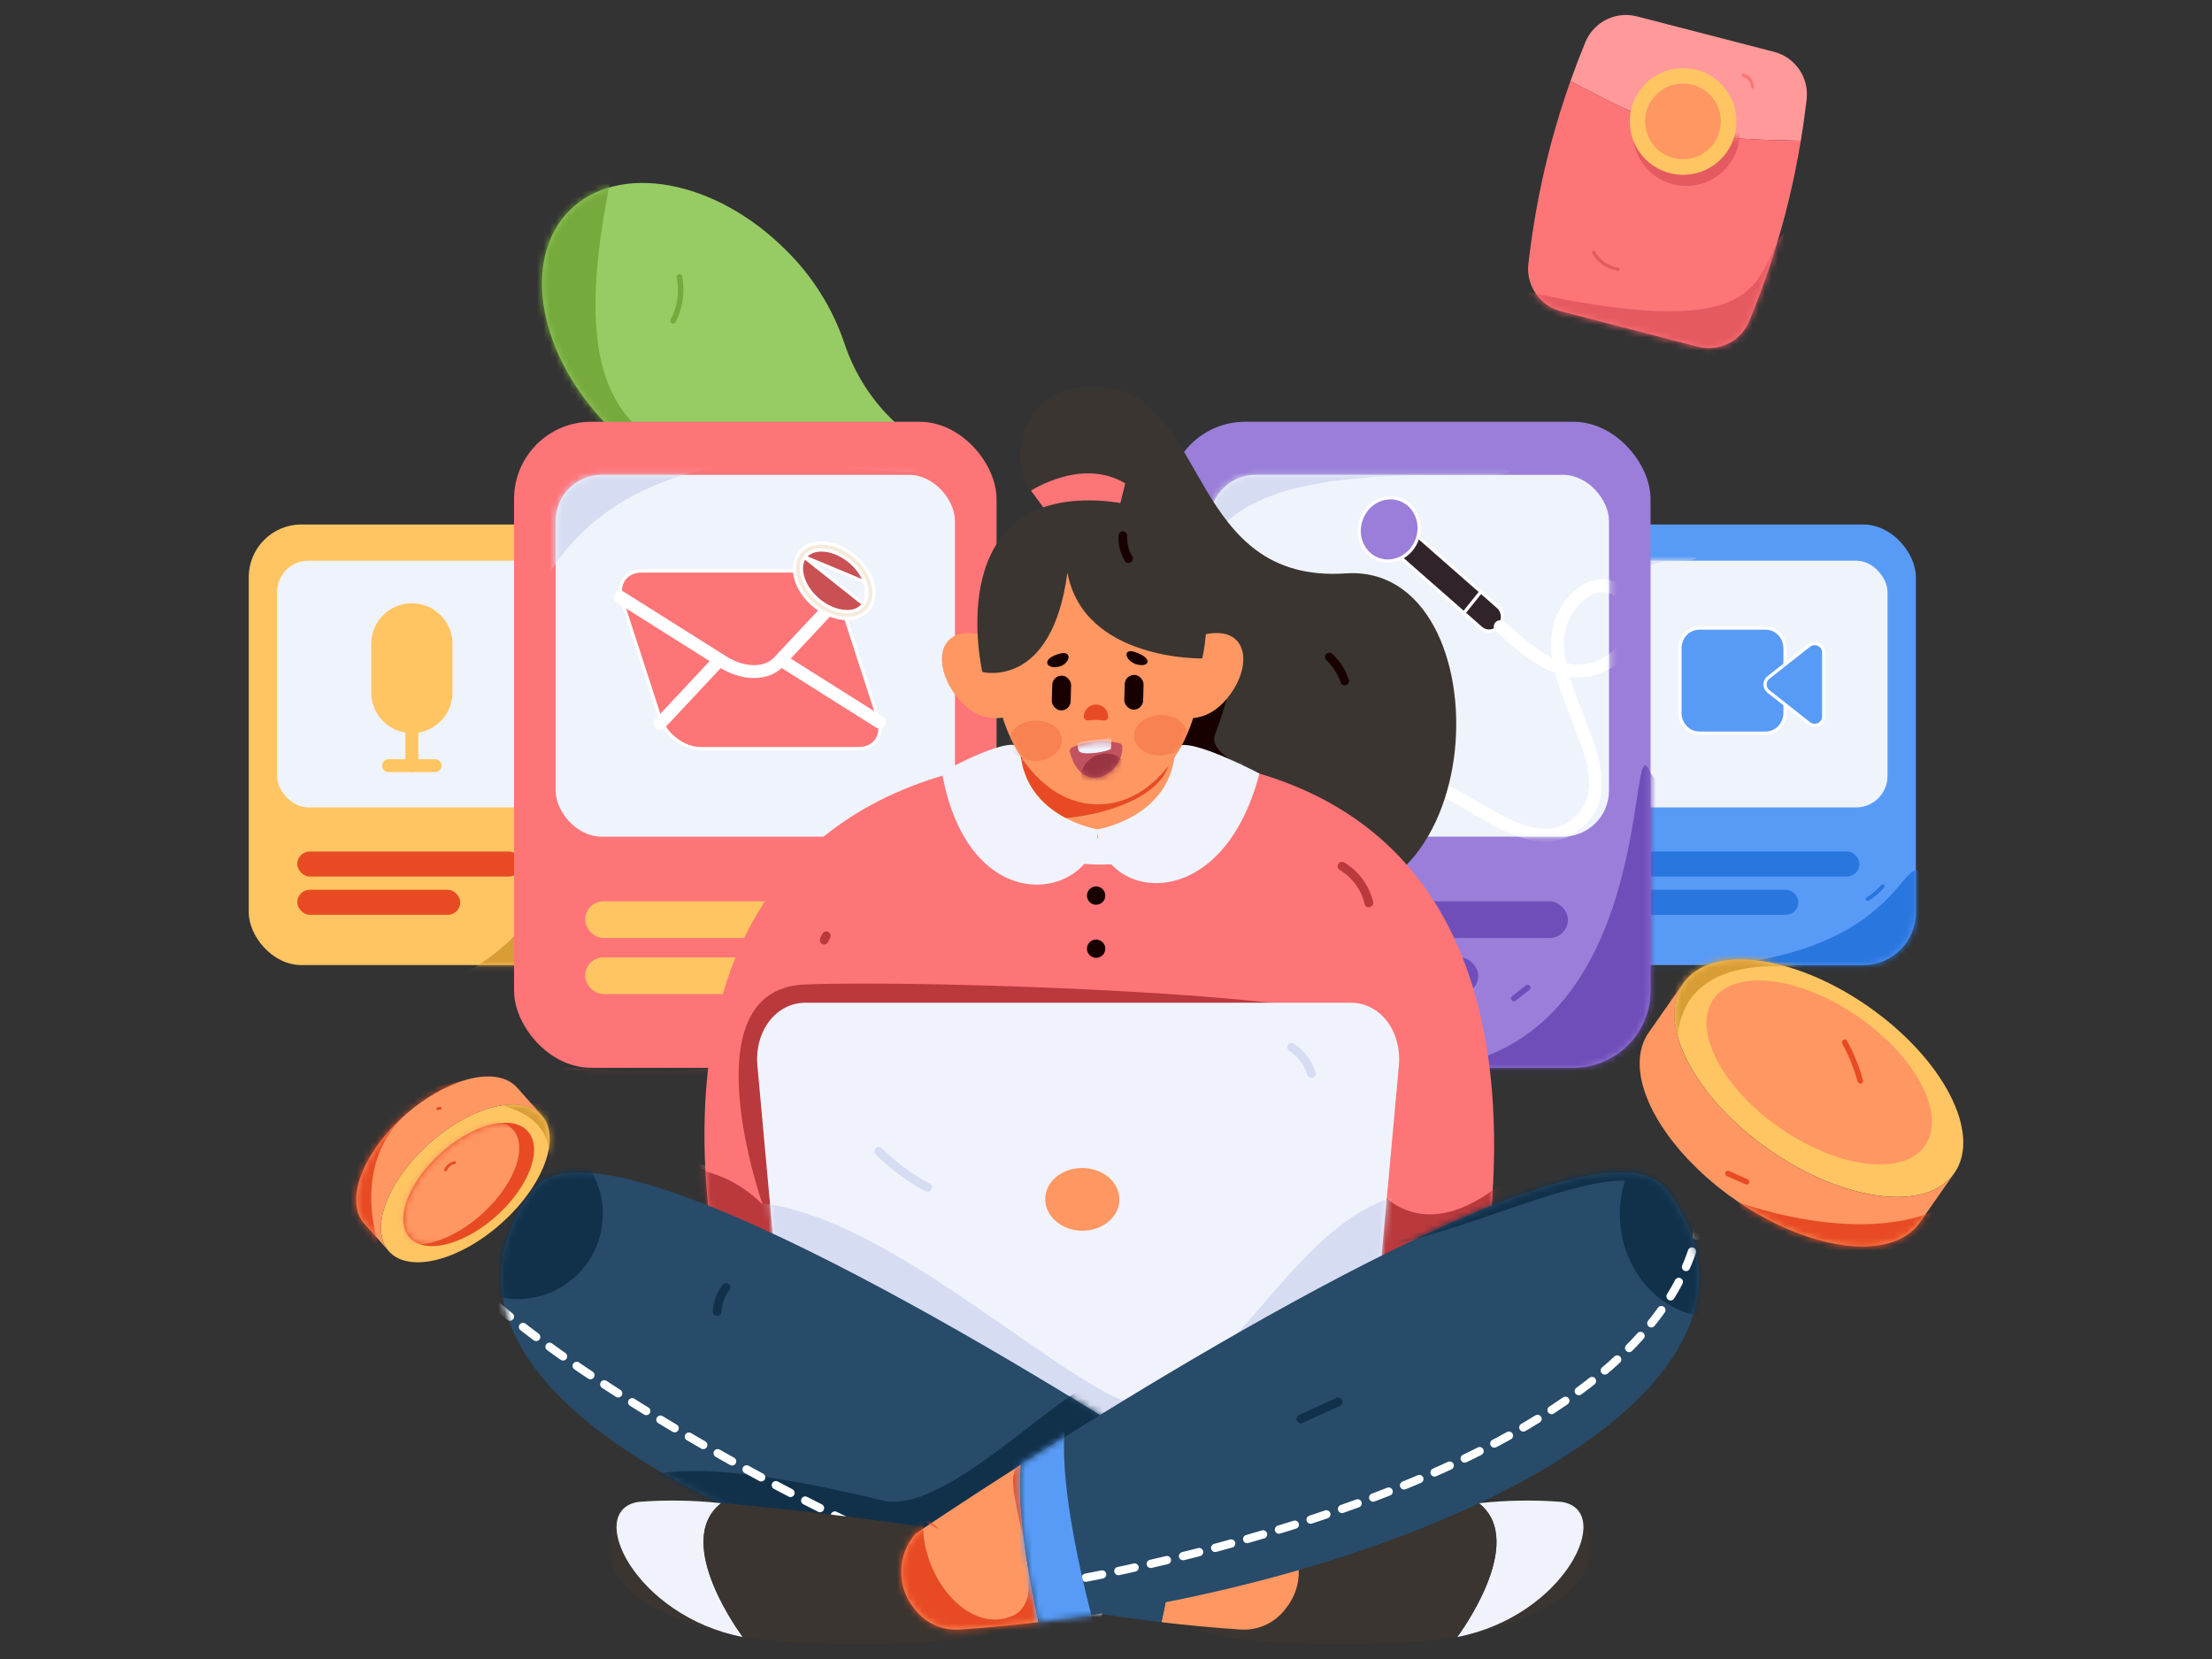 <svg width="344" height="258" viewBox="0 0 344 258" fill="none" xmlns="http://www.w3.org/2000/svg">
<rect x="0" y="0" width="344" height="258" fill="#333333" stroke="none"/>
<mask id="mask0_107_11317" style="mask-type:luminance" maskUnits="userSpaceOnUse" x="0" y="0" width="344" height="258">
<rect width="344" height="258" fill="white"/>
</mask>
<g mask="url(#mask0_107_11317)">
<path d="M122.197 38.871C111.221 27.895 96.17 25.15 88.579 32.741C80.989 40.331 83.733 55.383 94.709 66.359C98.769 70.504 103.75 73.632 109.247 75.488C113.939 77.047 118.166 79.754 121.545 83.363C121.726 83.553 121.909 83.741 122.096 83.928C129.891 91.723 140.166 94.086 145.045 89.207C149.924 84.327 147.561 74.052 139.767 66.257C139.58 66.07 139.391 65.887 139.202 65.706C135.592 62.328 132.885 58.101 131.326 53.409C129.47 47.912 126.342 42.931 122.197 38.871Z" fill="#97CC64"/>
<mask id="mask1_107_11317" style="mask-type:luminance" maskUnits="userSpaceOnUse" x="84" y="28" width="64" height="64">
<path fill-rule="evenodd" clip-rule="evenodd" d="M122.197 38.871C111.221 27.895 96.17 25.15 88.58 32.741C80.989 40.331 83.734 55.383 94.71 66.359C98.769 70.504 103.751 73.632 109.248 75.488C113.939 77.047 118.167 79.754 121.545 83.363C121.726 83.553 121.91 83.741 122.096 83.928C129.892 91.723 140.167 94.086 145.046 89.207C149.925 84.327 147.562 74.052 139.767 66.257C139.58 66.07 139.392 65.887 139.202 65.706C135.593 62.328 132.885 58.101 131.327 53.409C129.471 47.912 126.343 42.931 122.197 38.871Z" fill="white"/>
</mask>
<g mask="url(#mask1_107_11317)">
<path d="M96.529 21.038C77.713 97.611 131.875 52.695 147.586 104.288C163.297 155.881 64.359 104.895 64.359 104.895L60.717 4.137" fill="#75AA3C"/>
</g>
<path d="M105.245 43.161C105.685 45.385 105.351 47.692 104.299 49.7C104.041 50.191 104.785 50.627 105.044 50.135C106.204 47.923 106.568 45.38 106.077 42.932C105.968 42.388 105.137 42.618 105.245 43.161V43.161Z" fill="#75AA3C"/>
<rect x="246.778" y="81.566" width="51.172" height="68.518" rx="8.186" fill="#589BF7"/>
<mask id="mask2_107_11317" style="mask-type:luminance" maskUnits="userSpaceOnUse" x="246" y="81" width="52" height="70">
<rect x="246.778" y="81.566" width="51.172" height="68.518" rx="8.186" fill="white"/>
</mask>
<g mask="url(#mask2_107_11317)">
<path d="M300.268 138.372C294.88 126.445 300.311 153.903 250.163 150.084C200.015 146.265 274.483 170.539 274.483 170.539L310.081 148.39" fill="#2976DF"/>
</g>
<rect x="251.187" y="87.195" width="42.353" height="38.373" rx="4.887" fill="#EFF3FC"/>
<mask id="mask3_107_11317" style="mask-type:luminance" maskUnits="userSpaceOnUse" x="251" y="87" width="43" height="39">
<rect x="251.186" y="87.195" width="42.353" height="38.373" rx="4.887" fill="white"/>
</mask>
<g mask="url(#mask3_107_11317)">
<path d="M233.882 100.275C248.699 101.622 249.066 87.194 260.716 87.194C272.367 87.194 246.777 82.957 246.777 82.957L245.042 86.421" fill="#D6DCF2"/>
<path d="M264.267 97.676H274.585C276.239 97.676 277.596 99.072 277.596 100.814V110.877C277.596 112.619 276.239 114.015 274.585 114.015H264.267C262.614 114.015 261.257 112.619 261.257 110.877V100.814C261.257 99.072 262.614 97.676 264.267 97.676Z" fill="#589BF7" stroke="white" stroke-width="0.5"/>
<path d="M275.014 107.528L275.014 107.528C274.85 107.399 274.717 107.234 274.626 107.048C274.535 106.861 274.488 106.656 274.488 106.449C274.488 106.242 274.535 106.037 274.626 105.851C274.717 105.664 274.85 105.499 275.014 105.37L275.014 105.37L281.337 100.384L281.337 100.384C281.543 100.222 281.791 100.12 282.054 100.091C282.316 100.062 282.581 100.106 282.819 100.219C283.057 100.333 283.257 100.51 283.397 100.73C283.536 100.95 283.61 101.204 283.61 101.464V101.464V111.431V111.431C283.61 111.691 283.536 111.945 283.397 112.165C283.257 112.385 283.057 112.562 282.819 112.675C282.581 112.789 282.316 112.833 282.054 112.804C281.791 112.775 281.543 112.673 281.337 112.51L281.337 112.51L275.014 107.528Z" fill="#589BF7" stroke="white" stroke-width="0.5"/>
</g>
<rect x="254.318" y="132.426" width="34.862" height="3.892" rx="1.946" fill="#2976DF"/>
<rect x="254.318" y="138.375" width="25.355" height="3.892" rx="1.946" fill="#2976DF"/>
<path d="M292.575 137.609C291.928 138.377 291.156 139.031 290.293 139.546C290.153 139.634 290.109 139.818 290.192 139.961C290.276 140.103 290.457 140.155 290.603 140.077C291.513 139.537 292.326 138.85 293.01 138.044C293.126 137.922 293.126 137.73 293.01 137.609C292.89 137.49 292.696 137.49 292.575 137.609Z" fill="#2976DF"/>
<rect x="38.686" y="81.566" width="51.172" height="68.518" rx="8.186" fill="#FFC562"/>
<mask id="mask4_107_11317" style="mask-type:luminance" maskUnits="userSpaceOnUse" x="38" y="81" width="52" height="70">
<rect x="38.686" y="81.566" width="51.172" height="68.518" rx="8.186" fill="white"/>
</mask>
<g mask="url(#mask4_107_11317)">
<path d="M92.718 83.019C99.034 158.013 62.939 157.747 38.124 154.994C13.309 152.24 75.517 168.115 75.517 168.115L93.058 165.229L103.659 122.537" fill="#D89D35"/>
</g>
<rect x="43.094" y="87.195" width="42.353" height="38.373" rx="4.887" fill="#EFF3FC"/>
<rect x="46.227" y="132.426" width="34.862" height="3.892" rx="1.946" fill="#E84B23"/>
<rect x="46.227" y="138.375" width="25.355" height="3.892" rx="1.946" fill="#E84B23"/>
<path d="M84.401 141.258C84.374 141.296 84.348 141.333 84.32 141.37C84.338 141.345 84.333 141.353 84.317 141.373L84.274 141.426C84.218 141.493 84.16 141.558 84.1 141.62C84.036 141.686 83.969 141.75 83.9 141.811C83.87 141.838 83.838 141.864 83.806 141.891L83.752 141.934C83.787 141.907 83.756 141.931 83.738 141.944C83.599 142.049 83.451 142.142 83.298 142.225C83.221 142.266 83.142 142.303 83.063 142.339C83.01 142.363 83.081 142.333 83.047 142.346L82.984 142.371C82.941 142.388 82.898 142.403 82.854 142.418C82.69 142.464 82.594 142.633 82.639 142.797C82.684 142.96 82.854 143.057 83.017 143.011C83.792 142.746 84.463 142.241 84.932 141.569C85.016 141.423 84.967 141.235 84.821 141.149C84.674 141.067 84.489 141.116 84.4 141.259L84.401 141.258Z" fill="#D89D35"/>
<rect x="79.943" y="65.59" width="75.036" height="100.472" rx="12.004" fill="#FE7578"/>
<mask id="mask5_107_11317" style="mask-type:luminance" maskUnits="userSpaceOnUse" x="79" y="65" width="76" height="102">
<rect x="79.943" y="65.59" width="75.036" height="100.472" rx="12.004" fill="white"/>
</mask>
<g mask="url(#mask5_107_11317)">
<path d="M158.544 104.239C148.513 84.995 187.128 174.496 88.376 166.063C-10.376 157.63 166.325 197.155 166.325 197.155L178.834 126.896" fill="#E55A61"/>
</g>
<rect x="86.408" y="73.844" width="62.105" height="56.269" rx="7.166" fill="#EFF3FC"/>
<mask id="mask6_107_11317" style="mask-type:luminance" maskUnits="userSpaceOnUse" x="86" y="73" width="63" height="58">
<rect x="86.408" y="73.844" width="62.105" height="56.269" rx="7.166" fill="white"/>
</mask>
<g mask="url(#mask6_107_11317)">
<path d="M96.717 93.405L96.717 93.405C96.294 92.1 96.448 90.948 97 90.13C97.55 89.315 98.522 88.793 99.816 88.793H124.381C125.678 88.793 127.04 89.321 128.19 90.19C129.34 91.058 130.259 92.253 130.685 93.56L136.608 111.809L136.846 111.731L136.608 111.809C137.032 113.114 136.878 114.265 136.326 115.083C135.776 115.899 134.806 116.421 133.514 116.421H108.949C107.649 116.421 106.286 115.892 105.136 115.024C103.986 114.155 103.066 112.961 102.64 111.654L96.717 93.405Z" fill="#FE7578" stroke="white" stroke-width="0.5"/>
<path d="M130.777 92.609L121.089 102.956C119.212 104.94 115.638 104.94 112.46 102.956L96.464 92.871" stroke="white" stroke-width="2" stroke-miterlimit="10" stroke-linecap="round"/>
<path d="M121.469 102.652L136.743 112.281" stroke="white" stroke-width="2" stroke-miterlimit="10" stroke-linecap="round"/>
<path d="M102.648 112.517L111.781 102.762" stroke="white" stroke-width="2" stroke-miterlimit="10" stroke-linecap="round"/>
<path d="M124.913 86.512L124.913 86.512C124.28 87.377 124.148 88.62 124.6 90.012C125.085 91.484 126.126 92.832 127.423 93.813C128.72 94.794 130.256 95.394 131.717 95.394C132.974 95.394 133.966 94.934 134.543 94.154L124.913 86.512ZM124.913 86.512C125.494 85.718 126.486 85.258 127.742 85.258C129.204 85.258 130.739 85.857 132.036 86.841C133.332 87.824 134.372 89.178 134.856 90.659L134.856 90.659M124.913 86.512L134.856 90.659M134.856 90.659C135.311 92.052 135.179 93.294 134.543 94.154L134.856 90.659Z" fill="#C95053" stroke="white" stroke-width="0.5"/>
<path d="M134.298 93.979L134.303 93.973L134.308 93.966C134.909 93.135 134.989 91.965 134.577 90.727C134.116 89.309 133.104 88.014 131.869 87.074C130.634 86.134 129.154 85.532 127.742 85.532C126.635 85.532 125.703 85.918 125.159 86.667L125.159 86.667C124.557 87.499 124.477 88.664 124.89 89.903C125.351 91.322 126.362 92.618 127.596 93.559C128.828 94.497 130.304 95.099 131.717 95.101C132.204 95.132 132.691 95.046 133.139 94.852C133.589 94.657 133.986 94.358 134.298 93.979ZM123.845 90.24C123.315 88.607 123.505 87.16 124.202 86.128C124.897 85.099 126.122 84.445 127.742 84.445C129.366 84.445 131.067 85.106 132.501 86.188C133.934 87.27 135.082 88.76 135.613 90.394C136.144 92.026 135.953 93.473 135.256 94.505C134.561 95.534 133.336 96.188 131.717 96.188C130.092 96.188 128.391 95.528 126.957 94.445C125.524 93.364 124.377 91.874 123.845 90.24Z" fill="#F5EBDD" stroke="white" stroke-width="0.5"/>
<path d="M79.169 113.349C80.209 56.21 147.433 73.842 147.433 73.842L71.329 68.773L66.843 73.842" fill="#D6DCF2"/>
</g>
<rect x="91.001" y="140.168" width="51.12" height="5.706" rx="2.853" fill="#FFC562"/>
<rect x="91.001" y="148.891" width="37.18" height="5.706" rx="2.853" fill="#FFC562"/>
<path d="M146.686 147.526C146.654 147.647 146.619 147.767 146.577 147.886C146.558 147.942 146.537 147.997 146.515 148.053C146.47 148.171 146.537 148.006 146.508 148.073C146.494 148.103 146.481 148.133 146.467 148.163C146.363 148.391 146.238 148.609 146.097 148.816C146.063 148.865 146.027 148.912 145.993 148.961C145.952 149.02 146.058 148.881 145.979 148.979L145.929 149.041C145.849 149.138 145.766 149.231 145.678 149.32C145.59 149.41 145.499 149.495 145.404 149.577C145.354 149.62 145.303 149.662 145.25 149.703C145.285 149.675 145.279 149.681 145.247 149.704C145.215 149.727 145.183 149.75 145.15 149.773C144.935 149.899 144.863 150.175 144.988 150.39C145.114 150.605 145.39 150.678 145.606 150.552C146.566 149.885 147.257 148.897 147.555 147.766C147.598 147.611 147.554 147.445 147.441 147.33C147.328 147.215 147.162 147.169 147.006 147.21C146.85 147.25 146.728 147.371 146.685 147.527L146.686 147.526Z" fill="#E55A61"/>
<rect x="181.653" y="65.59" width="75.036" height="100.472" rx="12.004" fill="#9A7ED9"/>
<mask id="mask7_107_11317" style="mask-type:luminance" maskUnits="userSpaceOnUse" x="181" y="65" width="76" height="102">
<rect x="181.653" y="65.59" width="75.036" height="100.472" rx="12.004" fill="white"/>
</mask>
<g mask="url(#mask7_107_11317)">
<path d="M256.689 120.231C252.478 109.672 259.557 171.097 213.693 166.061C167.829 161.026 268.561 183.881 268.561 183.881L276.744 145.873" fill="#6F4EB9"/>
</g>
<rect x="188.119" y="73.844" width="62.105" height="56.269" rx="7.166" fill="#EFF3FC"/>
<mask id="mask8_107_11317" style="mask-type:luminance" maskUnits="userSpaceOnUse" x="188" y="73" width="63" height="58">
<rect x="188.119" y="73.844" width="62.105" height="56.269" rx="7.166" fill="white"/>
</mask>
<g mask="url(#mask8_107_11317)">
<path d="M219.559 82.61L216.911 85.906L230.331 97.682C230.726 98.028 231.244 98.191 231.773 98.13C232.304 98.07 232.802 97.79 233.155 97.35C233.509 96.909 233.686 96.348 233.652 95.792C233.617 95.236 233.374 94.731 232.979 94.385L219.559 82.61Z" fill="#30242A" stroke="white" stroke-width="0.5"/>
<path d="M230.298 92.032L227.65 95.328L230.331 97.681C230.726 98.027 231.244 98.19 231.773 98.129C232.303 98.069 232.801 97.789 233.155 97.349C233.509 96.909 233.686 96.347 233.651 95.791C233.617 95.236 233.374 94.731 232.979 94.384L230.298 92.032Z" fill="#30242A" stroke="white" stroke-width="0.5"/>
<path d="M211.694 80.757C210.755 83.348 211.963 86.132 214.347 86.996C216.732 87.86 219.443 86.498 220.382 83.907C221.321 81.316 220.113 78.533 217.729 77.669C215.344 76.804 212.633 78.167 211.694 80.757Z" fill="#9A7ED9" stroke="white" stroke-width="0.5"/>
<path d="M233.305 97.461C238.039 101.552 243.8 107.15 250.486 102.74C258.852 97.221 250.704 85.399 244.092 94.246C236.635 104.223 254.528 119.634 245.524 127.861C237.334 135.344 225.704 119.865 215.646 120.038C207.305 120.182 203.651 129.665 203.651 129.665" stroke="white" stroke-width="2" stroke-miterlimit="10" stroke-linecap="round"/>
<path d="M186.17 101.979C181.654 76.377 200.3 73.665 228.495 73.844C256.69 74.024 181.654 65.59 181.654 65.59L172.626 68.476" fill="#D6DCF2"/>
</g>
<rect x="192.716" y="140.168" width="51.12" height="5.706" rx="2.853" fill="#6F4EB9"/>
<rect x="192.716" y="148.891" width="37.18" height="5.706" rx="2.853" fill="#6F4EB9"/>
<path d="M237.242 153.275L235.115 154.955C234.94 155.131 234.94 155.416 235.115 155.592C235.294 155.761 235.574 155.761 235.753 155.592L237.879 153.912C238.055 153.736 238.055 153.451 237.879 153.275C237.7 153.106 237.421 153.106 237.242 153.275Z" fill="#6F4EB9"/>
<path d="M163.328 78.564C155.423 76.068 156.831 58.163 172.317 60.269C187.804 62.375 185.08 90.81 209.278 89.172C234.411 87.471 232.727 147.59 199.309 139.371C174.835 133.351 163.328 78.564 163.328 78.564Z" fill="#3A3530"/>
<mask id="mask9_107_11317" style="mask-type:luminance" maskUnits="userSpaceOnUse" x="158" y="60" width="69" height="81">
<path fill-rule="evenodd" clip-rule="evenodd" d="M163.328 78.564C155.424 76.068 156.831 58.163 172.318 60.269C187.804 62.375 185.081 90.81 209.278 89.172C234.411 87.471 232.728 147.59 199.309 139.371C174.835 133.351 163.328 78.564 163.328 78.564Z" fill="white"/>
</mask>
<g mask="url(#mask9_107_11317)">
<path d="M214.808 139.483C217.162 124.987 186.67 120.452 188.938 114.297C191.205 108.141 193.484 101.207 186.723 98.445C179.962 95.683 174.991 110.666 174.991 110.666L172.572 122.712L176.768 131.967L215.336 141.75" fill="#190000"/>
</g>
<path d="M160.344 76.302C160.344 76.302 168.214 71.115 174.99 75.171L174.17 78.5L162.447 79.176L160.344 76.302Z" fill="#FE7578"/>
<path d="M114.37 210.189C112.732 203.59 87.166 116.983 172.872 117.247C258.577 117.511 226.468 217.3 226.468 217.3L114.37 210.189Z" fill="#FE7578"/>
<mask id="mask10_107_11317" style="mask-type:luminance" maskUnits="userSpaceOnUse" x="109" y="117" width="124" height="101">
<path fill-rule="evenodd" clip-rule="evenodd" d="M114.369 210.189C112.732 203.59 87.166 116.983 172.871 117.247C258.577 117.511 226.467 217.3 226.467 217.3L114.369 210.189Z" fill="white"/>
</mask>
<g mask="url(#mask10_107_11317)">
<ellipse cx="171.219" cy="118.32" rx="22.046" ry="16.133" fill="#F0F3FC"/>
<ellipse cx="171.218" cy="118.321" rx="16.437" ry="12.028" fill="#FF9763"/>
<mask id="mask11_107_11317" style="mask-type:luminance" maskUnits="userSpaceOnUse" x="154" y="106" width="34" height="25">
<ellipse cx="171.218" cy="118.321" rx="16.437" ry="12.028" fill="white"/>
</mask>
<g mask="url(#mask11_107_11317)">
<ellipse cx="161.687" cy="117.595" rx="20.267" ry="9.829" fill="#E84B23"/>
</g>
<path d="M214.015 150.555C213.883 155.785 211.427 170.889 211.427 170.889L215.449 160.171L214.015 150.555Z" fill="#FE7578"/>
<path d="M100.679 179.039C115.2 182.141 117.744 184.668 117.744 184.668L100.679 179.039Z" fill="#FE7578"/>
<path d="M103.227 181.642C108.955 181.126 114.61 183.226 118.612 187.356C118.612 187.356 106.793 153.866 125.135 153.102C143.477 152.338 213.356 154.579 215.449 160.174C217.542 165.769 214.043 184.67 214.043 184.67C214.043 184.67 220.332 194.076 232.727 184.67C245.123 175.265 236.961 201.759 236.961 201.759L115.519 214.242" fill="#BA393C"/>
</g>
<path d="M170.756 128.99C170.324 139.883 150.68 143.76 146.477 120.087C146.477 120.087 158.471 113.463 158.668 116.737C159.3 127.181 170.756 128.99 170.756 128.99Z" fill="#F0F3FC"/>
<path d="M170.654 128.988C171.087 139.881 189.9 143.023 195.863 120.304C195.863 120.304 182.939 113.461 182.742 116.734C182.11 127.179 170.654 128.988 170.654 128.988Z" fill="#F0F3FC"/>
<path d="M212.124 225.224H123.209L117.792 165.769C117.301 160.382 120.654 155.938 125.29 155.938H210.043C214.679 155.938 218.032 160.382 217.542 165.769L212.124 225.224Z" fill="#F0F3FC"/>
<mask id="mask12_107_11317" style="mask-type:luminance" maskUnits="userSpaceOnUse" x="117" y="155" width="101" height="71">
<path fill-rule="evenodd" clip-rule="evenodd" d="M212.124 225.224H123.209L117.791 165.769C117.3 160.382 120.654 155.938 125.29 155.938H210.042C214.679 155.938 218.032 160.382 217.541 165.769L212.124 225.224Z" fill="white"/>
</mask>
<g mask="url(#mask12_107_11317)">
<path d="M107.389 188.785C126.411 179.38 156.945 209.067 173.097 217.145C189.249 225.223 202.836 180.02 224.914 186.324C246.993 192.627 202.299 226.342 202.299 226.342L144.254 229.651" fill="#D6DCF2"/>
</g>
<path d="M174.063 186.96C173.802 189.539 171.195 191.452 168.221 191.398C165.248 191.345 162.717 189.34 162.555 186.753C162.381 183.961 164.997 181.58 168.41 181.642C171.823 181.704 174.344 184.176 174.063 186.96Z" fill="#FF9763"/>
<path d="M238.682 235.507L245.157 234.613C245.157 234.613 256.636 248.588 226.616 254.582L238.682 235.507Z" fill="#3A3530"/>
<path d="M229.992 233.77C234.268 233.3 238.579 233.233 242.867 233.571C251.262 234.897 243.363 251.342 226.616 254.582C226.616 254.582 237.728 239.858 229.992 233.77Z" fill="#F0F3FC"/>
<path d="M196.1 237.794C196.1 237.794 215.678 234.881 229.989 233.77C237.725 239.857 226.614 254.581 226.614 254.582C225.549 254.788 224.475 254.937 223.395 255.028C204.47 256.612 188.281 254.984 186.092 253.281C183.902 251.579 196.1 237.794 196.1 237.794Z" fill="#3A3530"/>
<path d="M183.369 227.781C193.273 234.108 199.739 238.499 199.739 238.499C202.653 241.807 202.743 246.739 199.952 250.151C198.305 252.387 195.625 253.62 192.855 253.416C188.783 253.139 184.699 252.758 180.625 252.279C182.096 245.537 184.002 234.968 183.369 227.781Z" fill="#FF9763"/>
<path d="M82.918 184.999C92.541 172.13 153.548 208.73 183.37 227.78C184.002 234.967 182.097 245.536 180.626 252.278C119.133 245.045 60.126 215.477 82.918 184.999Z" fill="#274B69"/>
<mask id="mask13_107_11317" style="mask-type:luminance" maskUnits="userSpaceOnUse" x="77" y="182" width="107" height="71">
<path fill-rule="evenodd" clip-rule="evenodd" d="M82.918 184.999C92.541 172.13 153.548 208.73 183.37 227.78C184.002 234.967 182.097 245.536 180.626 252.278C119.133 245.045 60.126 215.477 82.918 184.999Z" fill="white"/>
</mask>
<g mask="url(#mask13_107_11317)">
<path d="M85.897 233.771C100.549 228.844 105.17 225.74 137.285 233.346C146.834 235.608 163.45 217.238 172.366 213.569C181.281 209.901 186.967 233.346 186.967 233.346L157.876 246.858L137.637 249.322L94.821 243.965L85.897 233.771Z" fill="#11314B"/>
<circle cx="80.507" cy="188.784" r="13.245" fill="#11314B"/>
<path d="M67.44 186.715C56.94 199.144 145.867 248.729 170.755 250.923" stroke="white" stroke-width="1.288" stroke-linecap="round" stroke-linejoin="round" stroke-dasharray="2.58"/>
</g>
<ellipse cx="170.756" cy="102.396" rx="16.212" ry="22.701" fill="#FF9763"/>
<mask id="mask14_107_11317" style="mask-type:luminance" maskUnits="userSpaceOnUse" x="154" y="79" width="33" height="47">
<ellipse cx="170.756" cy="102.396" rx="16.212" ry="22.701" fill="white"/>
</mask>
<g mask="url(#mask14_107_11317)">
<ellipse opacity="0.27" cx="161.026" cy="115.199" rx="4.125" ry="3.141" transform="rotate(-2.519 161.026 115.199)" fill="#E84B23"/>
<ellipse opacity="0.27" cx="180.487" cy="114.343" rx="4.125" ry="3.141" transform="rotate(-2.519 180.487 114.343)" fill="#E84B23"/>
<rect x="163.682" y="105.031" width="2.933" height="5.41" rx="1.467" transform="rotate(1.593 163.682 105.031)" fill="#190000"/>
<rect x="174.954" y="104.914" width="2.933" height="5.41" rx="1.467" transform="rotate(1.595 174.954 104.914)" fill="#190000"/>
<path d="M164.869 101.632C161.853 102.421 162.631 104.075 164.549 103.705C166.466 103.334 166.839 101.116 164.869 101.632Z" fill="#190000"/>
<path d="M176.431 101.38C179.398 102.336 178.759 103.825 176.865 103.348C174.971 102.872 174.492 100.755 176.431 101.38Z" fill="#190000"/>
<path d="M172.345 111.374C172.337 112.366 171.491 111.966 170.444 111.957C169.397 111.948 168.544 112.333 168.553 111.342C168.616 110.335 169.456 109.554 170.464 109.563C171.473 109.571 172.299 110.367 172.345 111.374Z" fill="#E84B23"/>
<path d="M166.377 116.899C168.164 123.945 174.698 120.534 174.535 116.094C174.523 115.865 174.368 115.667 174.148 115.6C171.669 114.957 169.045 115.185 166.714 116.247C166.455 116.35 166.311 116.628 166.377 116.899Z" fill="#C1525F"/>
<mask id="mask15_107_11317" style="mask-type:luminance" maskUnits="userSpaceOnUse" x="166" y="115" width="9" height="6">
<path fill-rule="evenodd" clip-rule="evenodd" d="M166.377 116.899C168.165 123.945 174.698 120.534 174.535 116.094C174.523 115.865 174.369 115.667 174.149 115.6C171.67 114.957 169.045 115.185 166.714 116.247C166.455 116.35 166.312 116.628 166.377 116.899Z" fill="white"/>
</mask>
<g mask="url(#mask15_107_11317)">
<ellipse cx="171.732" cy="120.502" rx="3.644" ry="3.253" transform="rotate(-22.832 171.732 120.502)" fill="#993443"/>
<path d="M167.555 115.667C167.559 116.087 167.653 116.5 167.831 116.88C168.65 117.532 172.294 116.897 172.76 116.443C172.83 115.897 172.836 115.344 172.778 114.797L168.091 115.363" fill="#F0F3FC"/>
</g>
</g>
<path d="M155.726 99.812C146.37 95.451 144.327 102.42 148.628 108.141C151.855 112.431 155.444 111.866 157.037 111.315" fill="#FF9763"/>
<path d="M184.106 99.812C193.463 95.451 195.506 102.42 191.204 108.141C188.445 111.81 185.421 111.928 183.606 111.54" fill="#FF9763"/>
<path d="M165.997 89.056C163.577 107.31 152.769 104.502 152.769 104.502C152.769 104.502 146.477 77.511 169.707 77.823C192.936 78.135 186.968 102.396 186.968 102.396C186.968 102.396 168.578 102.785 165.997 89.056Z" fill="#3A3530"/>
<path d="M103.452 235.507L96.977 234.613C96.977 234.613 85.498 248.588 115.518 254.582L103.452 235.507Z" fill="#3A3530"/>
<path d="M112.143 233.77C107.867 233.3 103.556 233.233 99.267 233.571C90.872 234.897 98.772 251.342 115.519 254.582C115.518 254.582 104.407 239.858 112.143 233.77Z" fill="#F0F3FC"/>
<path d="M146.032 237.794C146.032 237.794 126.454 234.881 112.143 233.77C104.407 239.857 115.518 254.581 115.518 254.582C116.583 254.788 117.657 254.937 118.737 255.028C137.662 256.612 153.851 254.984 156.04 253.281C158.23 251.579 146.032 237.794 146.032 237.794Z" fill="#3A3530"/>
<path d="M158.762 227.781C148.858 234.108 142.393 238.499 142.393 238.499C139.478 241.807 139.388 246.739 142.18 250.151C143.826 252.387 146.507 253.62 149.276 253.416C153.348 253.139 157.433 252.758 161.506 252.279C160.035 245.537 158.13 234.968 158.762 227.781Z" fill="#FF9763"/>
<mask id="mask16_107_11317" style="mask-type:luminance" maskUnits="userSpaceOnUse" x="140" y="227" width="22" height="27">
<path fill-rule="evenodd" clip-rule="evenodd" d="M158.762 227.781C148.858 234.108 142.393 238.499 142.393 238.499C139.478 241.807 139.388 246.739 142.18 250.151C143.826 252.387 146.507 253.62 149.276 253.416C153.348 253.139 157.433 252.758 161.506 252.279C160.035 245.537 158.13 234.968 158.762 227.781Z" fill="white"/>
</mask>
<g mask="url(#mask16_107_11317)">
<path d="M143.622 235.768C142.742 244.744 150.485 254.423 157.525 251.255C164.564 248.088 154.195 229.118 158.764 227.779C163.333 226.44 166.324 255.671 166.324 255.671C166.324 255.671 164.388 256.534 162.629 257.238C160.869 257.942 144.502 257.942 144.502 257.942L135.527 244.596L137.286 233.344L146.033 237.793" fill="#E84B23"/>
</g>
<path d="M259.214 184.999C249.591 172.13 188.585 208.73 158.763 227.78C158.13 234.967 160.036 245.536 161.506 252.278C222.999 245.045 282.005 215.477 259.214 184.999Z" fill="#274B69"/>
<mask id="mask17_107_11317" style="mask-type:luminance" maskUnits="userSpaceOnUse" x="158" y="182" width="107" height="71">
<path fill-rule="evenodd" clip-rule="evenodd" d="M259.214 184.999C249.591 172.13 188.585 208.73 158.763 227.78C158.13 234.967 160.036 245.536 161.506 252.278C222.999 245.045 282.005 215.477 259.214 184.999Z" fill="white"/>
</mask>
<g mask="url(#mask17_107_11317)">
<path d="M209.279 194.062C221.408 195.47 248.077 180.112 255.986 184.356C263.896 188.599 272.438 194.865 268.214 210.352C263.991 225.839 269.98 217.299 269.98 217.299L272.444 182.318L241.713 164.398L209.279 194.062Z" fill="#11314B"/>
<ellipse cx="266.685" cy="188.785" rx="14.775" ry="16.113" fill="#11314B"/>
<path d="M163.79 246.27C163.79 246.27 256.229 231.691 264.217 190.578" stroke="white" stroke-width="1.288" stroke-linecap="round" stroke-linejoin="round" stroke-dasharray="2.58"/>
<path d="M165.918 219.891C163.597 230.903 170.958 255.674 170.958 255.674L156.304 257.057L151.878 222.92" fill="#589BF7"/>
</g>
<circle cx="170.464" cy="139.278" r="1.426" fill="#190000"/>
<circle cx="170.464" cy="147.536" r="1.426" fill="#190000"/>
<path d="M173.941 83.316C173.874 84.684 174.211 86.041 174.91 87.219C175.101 87.541 175.515 87.648 175.838 87.46C176.161 87.271 176.27 86.857 176.083 86.533C176.004 86.4 175.929 86.264 175.859 86.126C175.827 86.061 175.795 85.996 175.765 85.93C175.748 85.892 175.731 85.855 175.715 85.817C175.743 85.884 175.742 85.881 175.712 85.807C175.606 85.538 175.517 85.262 175.447 84.981C175.412 84.841 175.382 84.699 175.357 84.556C175.353 84.529 175.317 84.274 175.336 84.43C175.328 84.368 175.322 84.307 175.316 84.245C175.288 83.936 175.282 83.626 175.299 83.316C175.297 82.942 174.994 82.639 174.62 82.637C174.248 82.645 173.949 82.944 173.941 83.316L173.941 83.316Z" fill="#190000"/>
<path d="M206.246 102.661C206.509 102.904 206.757 103.162 206.989 103.435C207.048 103.505 207.107 103.576 207.164 103.647C207.198 103.689 207.213 103.709 207.171 103.655C207.202 103.695 207.233 103.736 207.263 103.777C207.372 103.925 207.476 104.077 207.576 104.232C207.77 104.532 207.945 104.844 208.101 105.166C208.141 105.249 208.18 105.333 208.217 105.417C208.223 105.428 208.273 105.543 208.244 105.476C208.215 105.408 208.264 105.524 208.269 105.536C208.342 105.716 208.408 105.898 208.47 106.083C208.569 106.444 208.944 106.657 209.305 106.557C209.667 106.458 209.88 106.083 209.78 105.722C209.274 104.186 208.389 102.803 207.207 101.7C207.036 101.525 206.784 101.456 206.548 101.519C206.312 101.581 206.128 101.766 206.065 102.002C206.003 102.238 206.072 102.489 206.246 102.66L206.246 102.661Z" fill="#190000"/>
<path d="M136.175 179.519C138.458 181.799 141.066 183.732 143.912 185.254C144.683 185.665 145.37 184.493 144.598 184.081C141.852 182.617 139.337 180.756 137.135 178.558C136.867 178.308 136.45 178.315 136.19 178.574C135.931 178.833 135.924 179.251 136.175 179.519Z" fill="#D6DCF2"/>
<path d="M207.762 217.427L201.961 220.085C201.64 220.276 201.531 220.69 201.717 221.014C201.912 221.331 202.321 221.438 202.646 221.258L208.448 218.6C208.769 218.409 208.878 217.995 208.692 217.671C208.497 217.354 208.087 217.247 207.762 217.427Z" fill="#11314B"/>
<path d="M200.537 163.459C200.625 163.517 200.713 163.576 200.799 163.637C200.842 163.668 200.884 163.7 200.927 163.731C201.021 163.8 200.808 163.634 200.965 163.76C201.131 163.892 201.29 164.03 201.445 164.175C201.591 164.313 201.731 164.456 201.866 164.605C201.937 164.684 202.006 164.764 202.074 164.845C202.108 164.885 202.141 164.927 202.174 164.968C202.25 165.062 202.16 164.947 202.203 165.006C202.45 165.336 202.671 165.686 202.863 166.051C202.911 166.144 202.958 166.239 203.003 166.335C203.021 166.373 203.039 166.412 203.056 166.45C203.06 166.458 203.138 166.647 203.088 166.521C203.166 166.718 203.238 166.916 203.302 167.118C203.401 167.479 203.775 167.692 204.137 167.592C204.499 167.492 204.711 167.118 204.612 166.757C204.031 164.92 202.834 163.341 201.223 162.286C200.898 162.1 200.485 162.209 200.294 162.53C200.113 162.855 200.22 163.265 200.537 163.459H200.537Z" fill="#D6DCF2"/>
<path d="M112.433 199.754C111.46 200.948 110.906 202.428 110.856 203.967C110.859 204.34 111.161 204.643 111.535 204.646C111.907 204.638 112.207 204.339 112.214 203.967C112.219 203.8 112.229 203.635 112.247 203.469C112.252 203.428 112.257 203.387 112.262 203.346C112.252 203.423 112.253 203.422 112.264 203.341C112.28 203.259 112.292 203.177 112.309 203.096C112.37 202.79 112.455 202.49 112.561 202.197C112.59 202.119 112.62 202.041 112.651 201.964C112.598 202.095 112.697 201.864 112.708 201.841C112.77 201.71 112.836 201.58 112.907 201.453C112.987 201.308 113.074 201.166 113.166 201.028C113.213 200.959 113.26 200.891 113.309 200.824C113.334 200.791 113.358 200.757 113.384 200.724C113.341 200.779 113.344 200.776 113.393 200.715C113.649 200.446 113.649 200.023 113.393 199.754C113.126 199.493 112.699 199.493 112.433 199.754L112.433 199.754Z" fill="#11314B"/>
<path d="M208.338 135.286C210.304 136.456 211.709 138.375 212.23 140.603C212.429 141.453 213.739 141.093 213.54 140.241C212.924 137.673 211.295 135.462 209.024 134.113C208.702 133.939 208.299 134.051 208.114 134.368C207.929 134.685 208.028 135.091 208.339 135.286H208.338Z" fill="#BA393C"/>
<path d="M127.913 145.184L127.572 145.863C127.523 145.938 127.495 146.025 127.491 146.115C127.459 146.385 127.585 146.649 127.816 146.792L127.978 146.86C128.096 146.893 128.221 146.893 128.339 146.86L128.501 146.792C128.602 146.733 128.686 146.649 128.745 146.548L129.086 145.869C129.135 145.794 129.162 145.707 129.166 145.617C129.199 145.348 129.073 145.084 128.842 144.94L128.68 144.872C128.562 144.84 128.437 144.84 128.319 144.872L128.157 144.94C128.056 144.999 127.972 145.083 127.913 145.184Z" fill="#BA393C"/>
<path d="M280.056 21.893L274.573 21.738L274.083 21.724C265.532 21.488 257.145 19.319 249.551 15.381L249.485 15.346L244.225 12.623C244.909 10.693 245.64 8.781 246.416 6.887C246.47 6.754 246.523 6.621 246.579 6.489C247.815 3.57 250.899 1.887 254.023 2.429C254.204 2.46 254.384 2.499 254.565 2.546L263.389 4.828L275.893 8.061C279.166 8.905 281.326 12.022 280.966 15.383C280.925 15.762 280.875 16.14 280.829 16.519C280.611 18.317 280.353 20.108 280.056 21.893Z" fill="#FF999A"/>
<path d="M269.66 52.893C268.026 54.042 265.969 54.416 264.035 53.914L260.67 53.044L252.31 50.882L244.893 48.965L242.753 48.411C239.474 47.564 237.314 44.438 237.682 41.071C237.747 40.47 237.831 39.871 237.906 39.272C238.096 37.753 238.314 36.237 238.559 34.726C239.029 31.833 239.598 28.959 240.267 26.104C240.942 23.226 241.716 20.373 242.59 17.547C243.101 15.894 243.646 14.252 244.224 12.621L248.135 14.646L249.551 15.379C250.486 15.863 251.432 16.32 252.387 16.75C257.817 19.195 263.6 20.768 269.52 21.41C271.077 21.579 272.641 21.681 274.206 21.725L280.055 21.891C279.773 23.599 279.457 25.3 279.106 26.994C278.506 29.888 277.806 32.759 277.005 35.605C276.212 38.425 275.322 41.215 274.334 43.978C273.741 45.633 273.114 47.277 272.453 48.909C272.311 49.258 272.173 49.609 272.027 49.957C271.531 51.139 270.71 52.157 269.66 52.893Z" fill="#FE7578"/>
<mask id="mask18_107_11317" style="mask-type:luminance" maskUnits="userSpaceOnUse" x="237" y="12" width="44" height="43">
<path fill-rule="evenodd" clip-rule="evenodd" d="M269.66 52.893C268.026 54.042 265.969 54.416 264.035 53.914L260.67 53.044L252.31 50.882L244.893 48.965L242.753 48.411C239.474 47.564 237.314 44.438 237.682 41.071C237.747 40.47 237.831 39.871 237.906 39.272C238.096 37.753 238.314 36.237 238.559 34.726C239.029 31.833 239.598 28.959 240.267 26.104C240.942 23.226 241.716 20.373 242.59 17.547C243.101 15.894 243.646 14.252 244.224 12.621L248.135 14.646L249.551 15.379C250.486 15.863 251.432 16.32 252.387 16.75C257.817 19.195 263.6 20.768 269.52 21.41C271.077 21.579 272.641 21.681 274.206 21.725L280.055 21.891C279.773 23.599 279.457 25.3 279.106 26.994C278.506 29.888 277.806 32.759 277.005 35.605C276.212 38.425 275.322 41.215 274.334 43.978C273.741 45.633 273.114 47.277 272.453 48.909C272.311 49.258 272.173 49.609 272.027 49.957C271.531 51.139 270.71 52.157 269.66 52.893Z" fill="white"/>
</mask>
<g mask="url(#mask18_107_11317)">
<path d="M236.55 45.178C272.862 53.271 272.805 44.486 276.554 37.432C280.303 30.378 279.823 53.106 279.823 53.106C279.823 53.106 270.672 60.36 269.991 60.553C269.31 60.747 237.691 53.134 237.691 53.134L234.945 52.296" fill="#E55A61"/>
<path d="M266.468 27.766C264.432 28.968 261.981 29.245 259.728 28.528C258.487 28.137 257.356 27.458 256.427 26.547C254.298 24.463 253.446 21.4 254.192 18.515C254.937 15.631 257.168 13.365 260.04 12.573C264.064 11.465 268.286 13.509 269.912 17.353C271.538 21.196 270.065 25.65 266.468 27.766H266.468Z" fill="#E55A61"/>
</g>
<path d="M265.956 26.045C262.224 28.238 257.434 27.194 254.953 23.647C252.472 20.101 253.134 15.243 256.474 12.489C259.813 9.736 264.708 10.012 267.717 13.123C270.726 16.234 270.838 21.136 267.974 24.381C267.393 25.038 266.712 25.6 265.956 26.045Z" fill="#FFC562"/>
<path d="M264.719 23.945C263.28 24.794 261.547 24.99 259.954 24.483C257.967 23.855 256.461 22.221 255.996 20.19C255.53 18.159 256.175 16.033 257.689 14.602C258.391 13.94 259.244 13.459 260.174 13.202C262.21 12.644 264.389 13.218 265.885 14.706C267.178 15.992 267.801 17.803 267.573 19.612C267.345 21.42 266.291 23.021 264.719 23.945Z" fill="#FF9763"/>
<path d="M271.017 11.935C271.2 11.976 271.373 12.052 271.528 12.158C271.602 12.204 271.671 12.258 271.734 12.318C271.807 12.386 271.876 12.459 271.94 12.537C271.971 12.574 271.933 12.525 271.963 12.568L272.001 12.622C272.028 12.661 272.054 12.701 272.078 12.743C272.104 12.788 272.129 12.834 272.152 12.881C272.17 12.916 272.185 12.951 272.198 12.988C272.268 13.161 272.305 13.346 272.308 13.532C272.306 13.624 272.354 13.71 272.433 13.757C272.513 13.804 272.612 13.804 272.691 13.757C272.771 13.71 272.819 13.624 272.817 13.532C272.781 12.546 272.105 11.699 271.152 11.444C271.064 11.418 270.968 11.441 270.902 11.506C270.836 11.57 270.81 11.665 270.833 11.754C270.857 11.843 270.927 11.913 271.017 11.935H271.017Z" fill="#FE7578"/>
<path d="M247.599 39.367C248.427 40.835 249.879 41.846 251.543 42.114C251.678 42.146 251.815 42.068 251.856 41.936C251.893 41.8 251.813 41.66 251.678 41.622C250.144 41.387 248.802 40.461 248.038 39.109C247.878 38.823 247.438 39.08 247.599 39.367Z" fill="#E55A61"/>
<ellipse cx="72.367" cy="184.028" rx="15.902" ry="8.367" transform="rotate(-41.611 72.367 184.028)" fill="#FFC562"/>
<mask id="mask19_107_11317" style="mask-type:luminance" maskUnits="userSpaceOnUse" x="59" y="171" width="27" height="26">
<ellipse cx="72.367" cy="184.028" rx="15.902" ry="8.367" transform="rotate(-41.611 72.367 184.028)" fill="white"/>
</mask>
<g mask="url(#mask19_107_11317)">
<path d="M71.676 171.082C88.504 171.637 85.897 181.363 84.192 185.479C82.488 189.596 89.414 178.313 89.414 178.313L87.052 167.369L83.399 166.652" fill="#D89D35"/>
</g>
<path d="M80.794 175.015C84.326 176.554 83.651 181.911 79.288 186.979C74.923 192.049 68.522 194.911 64.99 193.371C61.458 191.831 62.131 186.474 66.496 181.404C70.861 176.334 77.261 173.475 80.794 175.015Z" fill="#E84B23"/>
<mask id="mask20_107_11317" style="mask-type:luminance" maskUnits="userSpaceOnUse" x="62" y="174" width="22" height="20">
<path fill-rule="evenodd" clip-rule="evenodd" d="M80.794 175.015C84.326 176.554 83.651 181.911 79.288 186.979C74.923 192.049 68.522 194.911 64.99 193.371C61.458 191.831 62.131 186.474 66.496 181.404C70.861 176.334 77.261 173.475 80.794 175.015Z" fill="white"/>
</mask>
<g mask="url(#mask20_107_11317)">
<path d="M78.485 174.76C82.017 176.3 81.343 181.657 76.98 186.725C72.615 191.795 66.213 194.657 62.681 193.117C59.15 191.577 59.822 186.22 64.188 181.15C68.551 176.082 74.952 173.221 78.485 174.76Z" fill="#FF9763"/>
</g>
<path d="M55.677 188.58C55.694 188.632 55.71 188.685 55.728 188.736C55.751 188.798 55.776 188.859 55.801 188.919C55.821 188.969 55.84 189.019 55.861 189.067C55.888 189.128 55.919 189.187 55.948 189.246C55.971 189.292 55.992 189.339 56.016 189.383C56.049 189.445 56.085 189.504 56.121 189.564C56.145 189.604 56.167 189.645 56.192 189.684C56.234 189.75 56.28 189.813 56.325 189.876C56.347 189.907 56.367 189.939 56.39 189.969C56.46 190.061 56.533 190.151 56.61 190.238L60.471 194.585C60.394 194.498 60.321 194.409 60.251 194.316C60.228 194.286 60.208 194.253 60.186 194.223C60.14 194.159 60.095 194.096 60.053 194.031C60.028 193.992 60.006 193.951 59.982 193.911C59.947 193.851 59.91 193.792 59.877 193.73C59.853 193.686 59.832 193.639 59.81 193.594C59.78 193.534 59.75 193.475 59.722 193.414C59.701 193.366 59.683 193.316 59.663 193.267C59.639 193.206 59.613 193.146 59.59 193.083C59.572 193.032 59.556 192.979 59.539 192.927C59.519 192.864 59.498 192.802 59.479 192.738C59.464 192.684 59.451 192.628 59.437 192.573C59.421 192.508 59.404 192.445 59.39 192.379C59.378 192.322 59.368 192.264 59.357 192.207C59.345 192.141 59.332 192.075 59.322 192.008C59.313 191.949 59.306 191.889 59.299 191.829C59.291 191.761 59.282 191.693 59.275 191.624C59.27 191.563 59.266 191.5 59.262 191.439C59.258 191.369 59.253 191.299 59.25 191.228C59.248 191.165 59.248 191.101 59.247 191.036C59.246 190.966 59.245 190.894 59.247 190.822C59.248 190.756 59.251 190.69 59.254 190.624C59.257 190.551 59.26 190.478 59.264 190.404C59.269 190.337 59.275 190.269 59.281 190.202C59.288 190.127 59.294 190.052 59.303 189.976C59.311 189.908 59.32 189.838 59.33 189.769C59.34 189.693 59.35 189.616 59.363 189.539C59.374 189.468 59.386 189.397 59.399 189.327C59.413 189.249 59.427 189.172 59.443 189.094C59.458 189.022 59.474 188.949 59.49 188.876C59.507 188.803 59.523 188.731 59.541 188.658C59.573 188.525 59.608 188.39 59.646 188.256C59.659 188.21 59.67 188.164 59.684 188.117C59.736 187.937 59.793 187.755 59.854 187.572C59.868 187.532 59.883 187.491 59.897 187.45C59.947 187.305 59.999 187.16 60.055 187.014C60.079 186.951 60.104 186.888 60.129 186.825C60.18 186.696 60.233 186.566 60.289 186.435C60.318 186.368 60.346 186.3 60.376 186.233C60.42 186.133 60.466 186.032 60.513 185.932C60.547 185.858 60.581 185.784 60.616 185.71C60.666 185.606 60.719 185.501 60.772 185.396C60.807 185.325 60.843 185.254 60.88 185.182C60.938 185.07 60.999 184.957 61.061 184.844C61.096 184.779 61.13 184.715 61.166 184.65C61.244 184.509 61.327 184.368 61.41 184.227C61.432 184.19 61.452 184.153 61.474 184.116C61.581 183.935 61.693 183.755 61.808 183.573C61.84 183.524 61.874 183.474 61.906 183.424C61.991 183.293 62.076 183.161 62.166 183.03C62.212 182.962 62.26 182.894 62.307 182.826C62.386 182.712 62.465 182.598 62.546 182.484C62.599 182.41 62.655 182.335 62.709 182.261C62.788 182.153 62.867 182.045 62.949 181.937C63 181.87 63.052 181.803 63.104 181.736C63.22 181.585 63.339 181.434 63.461 181.283C63.511 181.222 63.559 181.16 63.61 181.099C63.779 180.893 63.951 180.687 64.129 180.482C64.324 180.257 64.523 180.036 64.724 179.819C64.788 179.75 64.854 179.682 64.919 179.613C65.058 179.466 65.198 179.32 65.339 179.176C65.4 179.113 65.462 179.052 65.524 178.99C65.804 178.709 66.088 178.433 66.377 178.166L66.43 178.119C66.711 177.86 66.996 177.608 67.285 177.363C67.335 177.321 67.384 177.278 67.434 177.236C67.724 176.991 68.018 176.754 68.314 176.524C68.374 176.478 68.433 176.432 68.493 176.387C68.795 176.155 69.099 175.929 69.406 175.713C69.433 175.694 69.46 175.676 69.487 175.657C69.782 175.45 70.078 175.251 70.376 175.06C70.425 175.028 70.475 174.995 70.524 174.964C70.829 174.77 71.135 174.584 71.441 174.407C71.504 174.371 71.566 174.335 71.628 174.3C71.938 174.123 72.248 173.953 72.557 173.793C72.591 173.775 72.626 173.759 72.66 173.742C72.956 173.591 73.251 173.448 73.546 173.313C73.596 173.291 73.646 173.266 73.695 173.244C73.93 173.139 74.163 173.038 74.396 172.944L74.441 172.926C74.659 172.838 74.875 172.755 75.091 172.677C75.166 172.65 75.24 172.625 75.314 172.599C75.471 172.544 75.628 172.491 75.784 172.441C75.867 172.414 75.95 172.389 76.033 172.364C76.183 172.318 76.333 172.275 76.482 172.235C76.567 172.211 76.651 172.187 76.736 172.166C76.826 172.143 76.916 172.122 77.006 172.101C77.11 172.076 77.213 172.052 77.317 172.03C77.406 172.011 77.495 171.993 77.584 171.976C77.685 171.956 77.787 171.938 77.887 171.92C77.976 171.905 78.064 171.892 78.151 171.879C78.251 171.864 78.35 171.85 78.448 171.838C78.535 171.827 78.621 171.818 78.707 171.809C78.807 171.799 78.906 171.79 79.005 171.783C79.082 171.777 79.158 171.772 79.234 171.768C79.335 171.762 79.434 171.759 79.533 171.757C79.607 171.755 79.682 171.753 79.755 171.753C79.855 171.753 79.953 171.756 80.05 171.759C80.121 171.761 80.192 171.762 80.261 171.766C80.363 171.772 80.462 171.781 80.561 171.79C80.625 171.796 80.689 171.8 80.752 171.807C80.847 171.818 80.939 171.833 81.032 171.848C81.101 171.858 81.171 171.867 81.238 171.879C81.334 171.897 81.426 171.919 81.519 171.94C81.582 171.954 81.645 171.966 81.706 171.981C81.808 172.007 81.906 172.039 82.006 172.069C82.055 172.085 82.106 172.097 82.154 172.114C82.301 172.163 82.444 172.218 82.583 172.278C82.695 172.326 82.797 172.381 82.902 172.435C82.968 172.469 83.037 172.501 83.102 172.537C83.193 172.589 83.278 172.646 83.363 172.703C83.42 172.74 83.479 172.773 83.533 172.813C83.624 172.878 83.708 172.95 83.793 173.021C83.835 173.056 83.88 173.088 83.921 173.125C84.042 173.233 84.157 173.349 84.265 173.471L80.404 169.124C80.296 169.002 80.181 168.886 80.059 168.778C80.019 168.741 79.974 168.709 79.932 168.674C79.847 168.603 79.763 168.532 79.672 168.466C79.618 168.427 79.558 168.393 79.502 168.356C79.416 168.299 79.331 168.242 79.24 168.19C79.176 168.154 79.107 168.122 79.041 168.088C78.966 168.05 78.894 168.008 78.815 167.972C78.784 167.958 78.753 167.944 78.721 167.931C78.582 167.871 78.439 167.816 78.292 167.767C78.244 167.75 78.193 167.738 78.143 167.722C78.044 167.692 77.946 167.66 77.844 167.634C77.783 167.619 77.72 167.607 77.658 167.593C77.564 167.572 77.472 167.55 77.376 167.532C77.309 167.52 77.239 167.511 77.171 167.501C77.092 167.489 77.014 167.474 76.934 167.464L76.89 167.46C76.828 167.453 76.763 167.449 76.7 167.443C76.6 167.434 76.501 167.425 76.399 167.419C76.33 167.416 76.26 167.414 76.19 167.412C76.091 167.409 75.993 167.406 75.893 167.406C75.82 167.406 75.745 167.408 75.671 167.41C75.572 167.412 75.473 167.416 75.373 167.421C75.296 167.425 75.219 167.43 75.142 167.436C75.092 167.44 75.043 167.441 74.993 167.446C74.944 167.45 74.894 167.457 74.845 167.462C74.759 167.471 74.673 167.481 74.586 167.491C74.488 167.503 74.388 167.517 74.289 167.532C74.201 167.545 74.114 167.559 74.025 167.574C73.925 167.591 73.823 167.61 73.722 167.629C73.633 167.647 73.544 167.664 73.454 167.683C73.351 167.705 73.248 167.729 73.144 167.754C73.054 167.775 72.964 167.796 72.873 167.819C72.839 167.828 72.806 167.835 72.772 167.844C72.722 167.857 72.67 167.874 72.62 167.888C72.471 167.928 72.321 167.972 72.171 168.017C72.088 168.042 72.006 168.068 71.922 168.094C71.767 168.144 71.61 168.197 71.453 168.252C71.378 168.278 71.304 168.303 71.229 168.33C71.014 168.408 70.799 168.491 70.583 168.578L70.534 168.597C70.301 168.692 70.068 168.793 69.833 168.898L69.779 168.922C69.748 168.936 69.717 168.953 69.686 168.967C69.391 169.102 69.095 169.245 68.798 169.395C68.764 169.413 68.73 169.429 68.696 169.447C68.386 169.606 68.076 169.777 67.766 169.953C67.704 169.989 67.642 170.024 67.58 170.06C67.273 170.238 66.967 170.424 66.662 170.618C66.613 170.649 66.564 170.682 66.515 170.713C66.217 170.906 65.92 171.105 65.624 171.312C65.598 171.33 65.571 171.348 65.545 171.366C65.238 171.583 64.934 171.809 64.631 172.04C64.572 172.086 64.512 172.131 64.453 172.178C64.157 172.408 63.863 172.645 63.572 172.889C63.522 172.932 63.473 172.975 63.423 173.017C63.135 173.263 62.85 173.514 62.569 173.773L62.515 173.821C62.226 174.088 61.943 174.364 61.662 174.644C61.631 174.676 61.599 174.705 61.568 174.736C61.537 174.767 61.508 174.8 61.477 174.83C61.336 174.974 61.197 175.12 61.059 175.267C60.993 175.336 60.927 175.404 60.863 175.474C60.662 175.692 60.464 175.913 60.268 176.136C60.09 176.342 59.917 176.547 59.749 176.753C59.698 176.815 59.649 176.877 59.599 176.939C59.478 177.089 59.359 177.24 59.242 177.39C59.213 177.429 59.181 177.467 59.152 177.505C59.13 177.534 59.109 177.563 59.088 177.592C59.006 177.7 58.927 177.807 58.848 177.915C58.793 177.99 58.738 178.064 58.684 178.139C58.603 178.252 58.525 178.365 58.447 178.478C58.4 178.547 58.351 178.616 58.304 178.685C58.216 178.814 58.132 178.945 58.048 179.075C58.015 179.126 57.98 179.177 57.947 179.228C57.832 179.409 57.721 179.59 57.614 179.769L57.608 179.778C57.586 179.816 57.566 179.853 57.544 179.89C57.462 180.029 57.382 180.167 57.305 180.304C57.269 180.369 57.234 180.435 57.199 180.5C57.138 180.612 57.078 180.724 57.02 180.835C56.982 180.908 56.947 180.98 56.91 181.052C56.858 181.156 56.806 181.26 56.756 181.363C56.721 181.438 56.686 181.512 56.652 181.587C56.605 181.687 56.56 181.787 56.516 181.886C56.503 181.916 56.488 181.945 56.475 181.975C56.459 182.013 56.445 182.051 56.428 182.089C56.373 182.22 56.32 182.349 56.269 182.479C56.244 182.542 56.218 182.605 56.195 182.668C56.139 182.815 56.086 182.961 56.036 183.107C56.022 183.147 56.007 183.187 55.994 183.226C55.932 183.41 55.875 183.592 55.823 183.772C55.809 183.819 55.798 183.864 55.785 183.91C55.748 184.045 55.712 184.179 55.68 184.312C55.674 184.338 55.666 184.365 55.66 184.39C55.649 184.438 55.64 184.485 55.63 184.532C55.614 184.604 55.597 184.677 55.583 184.749C55.567 184.827 55.553 184.905 55.539 184.982C55.526 185.053 55.514 185.125 55.502 185.195C55.491 185.271 55.48 185.348 55.47 185.423C55.46 185.493 55.451 185.563 55.443 185.632C55.434 185.707 55.428 185.781 55.421 185.856C55.415 185.924 55.409 185.992 55.404 186.06C55.4 186.133 55.397 186.206 55.394 186.279C55.391 186.345 55.388 186.412 55.387 186.477C55.386 186.549 55.387 186.62 55.388 186.692C55.388 186.756 55.389 186.82 55.391 186.884C55.394 186.955 55.398 187.024 55.403 187.093C55.407 187.155 55.41 187.218 55.416 187.28C55.422 187.348 55.431 187.415 55.44 187.483C55.447 187.543 55.453 187.604 55.463 187.663C55.473 187.731 55.486 187.796 55.498 187.862C55.509 187.92 55.519 187.978 55.531 188.034C55.545 188.1 55.562 188.164 55.578 188.229C55.592 188.283 55.605 188.339 55.621 188.393C55.636 188.455 55.657 188.517 55.677 188.58Z" fill="#FF9763"/>
<mask id="mask21_107_11317" style="mask-type:luminance" maskUnits="userSpaceOnUse" x="55" y="167" width="30" height="28">
<path fill-rule="evenodd" clip-rule="evenodd" d="M55.676 188.58C55.694 188.632 55.709 188.685 55.728 188.736C55.75 188.798 55.776 188.859 55.8 188.919C55.821 188.969 55.839 189.019 55.861 189.067C55.888 189.128 55.918 189.187 55.947 189.246C55.97 189.292 55.991 189.339 56.015 189.383C56.048 189.445 56.085 189.504 56.12 189.564C56.144 189.604 56.166 189.645 56.191 189.684C56.233 189.75 56.279 189.813 56.325 189.876C56.347 189.907 56.367 189.939 56.389 189.969C56.459 190.061 56.532 190.151 56.609 190.238L60.47 194.585C60.393 194.498 60.32 194.409 60.25 194.316C60.227 194.286 60.207 194.253 60.185 194.223C60.14 194.159 60.094 194.096 60.052 194.031C60.027 193.992 60.005 193.951 59.981 193.911C59.946 193.851 59.909 193.792 59.876 193.73C59.853 193.686 59.832 193.639 59.809 193.594C59.78 193.534 59.749 193.475 59.722 193.414C59.7 193.366 59.682 193.316 59.663 193.267C59.638 193.206 59.612 193.146 59.59 193.083C59.571 193.032 59.556 192.979 59.539 192.927C59.518 192.864 59.497 192.802 59.479 192.738C59.463 192.684 59.45 192.628 59.437 192.573C59.42 192.508 59.404 192.445 59.389 192.379C59.378 192.322 59.367 192.264 59.357 192.207C59.345 192.141 59.331 192.075 59.321 192.008C59.312 191.949 59.306 191.889 59.298 191.829C59.29 191.761 59.281 191.693 59.275 191.624C59.269 191.563 59.266 191.5 59.262 191.439C59.257 191.369 59.252 191.299 59.25 191.228C59.248 191.165 59.247 191.101 59.247 191.036C59.246 190.966 59.245 190.894 59.247 190.822C59.248 190.756 59.251 190.69 59.253 190.624C59.256 190.551 59.259 190.478 59.264 190.404C59.269 190.337 59.275 190.269 59.281 190.202C59.287 190.127 59.294 190.052 59.303 189.976C59.31 189.908 59.32 189.838 59.329 189.769C59.34 189.693 59.35 189.616 59.362 189.539C59.373 189.468 59.386 189.397 59.399 189.327C59.413 189.249 59.427 189.172 59.443 189.094C59.457 189.022 59.473 188.949 59.49 188.876C59.507 188.803 59.523 188.731 59.54 188.658C59.573 188.525 59.608 188.39 59.645 188.256C59.658 188.21 59.67 188.164 59.683 188.117C59.736 187.937 59.792 187.755 59.854 187.572C59.867 187.532 59.883 187.491 59.897 187.45C59.947 187.305 59.999 187.16 60.055 187.014C60.078 186.951 60.104 186.888 60.129 186.825C60.18 186.696 60.233 186.566 60.288 186.435C60.317 186.368 60.346 186.3 60.375 186.233C60.419 186.133 60.466 186.032 60.512 185.932C60.546 185.858 60.58 185.784 60.616 185.71C60.666 185.606 60.718 185.501 60.771 185.396C60.807 185.325 60.842 185.254 60.879 185.182C60.938 185.07 60.999 184.957 61.06 184.844C61.096 184.779 61.129 184.715 61.165 184.65C61.244 184.509 61.326 184.368 61.409 184.227C61.431 184.19 61.451 184.153 61.473 184.116C61.581 183.935 61.692 183.755 61.808 183.573C61.839 183.524 61.873 183.474 61.905 183.424C61.99 183.293 62.076 183.161 62.165 183.03C62.211 182.962 62.26 182.894 62.307 182.826C62.385 182.712 62.464 182.598 62.546 182.484C62.599 182.41 62.654 182.335 62.709 182.261C62.788 182.153 62.867 182.045 62.949 181.937C62.999 181.87 63.051 181.803 63.103 181.736C63.22 181.585 63.339 181.434 63.461 181.283C63.51 181.222 63.559 181.16 63.609 181.099C63.778 180.893 63.951 180.687 64.129 180.482C64.324 180.257 64.522 180.036 64.724 179.819C64.788 179.75 64.854 179.682 64.918 179.613C65.057 179.466 65.197 179.32 65.338 179.176C65.399 179.113 65.461 179.052 65.523 178.99C65.803 178.709 66.087 178.433 66.376 178.166L66.429 178.119C66.71 177.86 66.996 177.608 67.284 177.363C67.334 177.321 67.383 177.278 67.433 177.236C67.724 176.991 68.017 176.754 68.314 176.524C68.373 176.478 68.433 176.432 68.492 176.387C68.795 176.155 69.099 175.929 69.405 175.713C69.432 175.694 69.46 175.676 69.487 175.657C69.781 175.45 70.078 175.251 70.376 175.06C70.425 175.028 70.474 174.995 70.523 174.964C70.828 174.77 71.134 174.584 71.441 174.407C71.503 174.371 71.565 174.335 71.627 174.3C71.937 174.123 72.247 173.953 72.557 173.793C72.591 173.775 72.625 173.759 72.659 173.742C72.956 173.591 73.251 173.448 73.546 173.313C73.596 173.291 73.645 173.266 73.695 173.244C73.929 173.139 74.163 173.038 74.395 172.944L74.441 172.926C74.658 172.838 74.875 172.755 75.09 172.677C75.165 172.65 75.239 172.625 75.314 172.599C75.471 172.544 75.627 172.491 75.783 172.441C75.866 172.414 75.949 172.389 76.032 172.364C76.183 172.318 76.333 172.275 76.482 172.235C76.566 172.211 76.651 172.187 76.735 172.166C76.826 172.143 76.915 172.122 77.005 172.101C77.109 172.076 77.213 172.052 77.316 172.03C77.406 172.011 77.494 171.993 77.583 171.976C77.685 171.956 77.786 171.938 77.887 171.92C77.975 171.905 78.063 171.892 78.151 171.879C78.25 171.864 78.349 171.85 78.448 171.838C78.534 171.827 78.621 171.818 78.707 171.809C78.806 171.799 78.906 171.79 79.004 171.783C79.081 171.777 79.158 171.772 79.234 171.768C79.334 171.762 79.434 171.759 79.533 171.757C79.607 171.755 79.681 171.753 79.755 171.753C79.854 171.753 79.953 171.756 80.05 171.759C80.121 171.761 80.192 171.762 80.261 171.766C80.362 171.772 80.462 171.781 80.561 171.79C80.625 171.796 80.689 171.8 80.752 171.807C80.846 171.818 80.939 171.833 81.031 171.848C81.1 171.858 81.17 171.867 81.238 171.879C81.333 171.897 81.426 171.919 81.519 171.94C81.581 171.954 81.644 171.966 81.705 171.981C81.807 172.007 81.906 172.039 82.005 172.069C82.054 172.085 82.105 172.097 82.154 172.114C82.3 172.163 82.443 172.218 82.583 172.278C82.694 172.326 82.797 172.381 82.901 172.435C82.968 172.469 83.037 172.501 83.101 172.537C83.192 172.589 83.277 172.646 83.363 172.703C83.419 172.74 83.478 172.773 83.532 172.813C83.624 172.878 83.708 172.95 83.792 173.021C83.834 173.056 83.879 173.088 83.92 173.125C84.041 173.233 84.156 173.349 84.265 173.471L80.404 169.124C80.295 169.002 80.18 168.886 80.059 168.778C80.019 168.741 79.974 168.709 79.932 168.674C79.847 168.603 79.763 168.532 79.671 168.466C79.617 168.427 79.558 168.393 79.501 168.356C79.416 168.299 79.331 168.242 79.24 168.19C79.176 168.154 79.107 168.122 79.04 168.088C78.965 168.05 78.893 168.008 78.814 167.972C78.783 167.958 78.752 167.944 78.721 167.931C78.581 167.871 78.439 167.816 78.292 167.767C78.243 167.75 78.192 167.738 78.142 167.722C78.044 167.692 77.945 167.66 77.843 167.634C77.782 167.619 77.719 167.607 77.657 167.593C77.564 167.572 77.471 167.55 77.376 167.532C77.308 167.52 77.239 167.511 77.17 167.501C77.091 167.489 77.014 167.474 76.933 167.464L76.89 167.46C76.827 167.453 76.763 167.449 76.7 167.443C76.6 167.434 76.5 167.425 76.399 167.419C76.33 167.416 76.259 167.414 76.189 167.412C76.091 167.409 75.992 167.406 75.892 167.406C75.819 167.406 75.745 167.408 75.67 167.41C75.572 167.412 75.472 167.416 75.372 167.421C75.296 167.425 75.219 167.43 75.141 167.436C75.092 167.44 75.043 167.441 74.993 167.446C74.943 167.45 74.894 167.457 74.844 167.462C74.759 167.471 74.672 167.481 74.586 167.491C74.487 167.503 74.388 167.517 74.288 167.532C74.201 167.545 74.113 167.559 74.025 167.574C73.924 167.591 73.823 167.61 73.721 167.629C73.632 167.647 73.543 167.664 73.454 167.683C73.351 167.705 73.247 167.729 73.144 167.754C73.053 167.775 72.963 167.796 72.873 167.819C72.839 167.828 72.806 167.835 72.772 167.844C72.721 167.857 72.67 167.874 72.619 167.888C72.47 167.928 72.32 167.972 72.171 168.017C72.088 168.042 72.005 168.068 71.922 168.094C71.766 168.144 71.61 168.197 71.453 168.252C71.378 168.278 71.303 168.303 71.228 168.33C71.014 168.408 70.799 168.491 70.583 168.578L70.534 168.597C70.301 168.692 70.067 168.793 69.833 168.898L69.778 168.922C69.747 168.936 69.716 168.953 69.685 168.967C69.39 169.102 69.094 169.245 68.798 169.395C68.764 169.413 68.73 169.429 68.695 169.447C68.385 169.606 68.076 169.777 67.765 169.953C67.703 169.989 67.641 170.024 67.579 170.06C67.273 170.238 66.967 170.424 66.662 170.618C66.613 170.649 66.564 170.682 66.514 170.713C66.216 170.906 65.919 171.105 65.624 171.312C65.597 171.33 65.571 171.348 65.544 171.366C65.237 171.583 64.933 171.809 64.631 172.04C64.572 172.086 64.512 172.131 64.452 172.178C64.156 172.408 63.863 172.645 63.572 172.889C63.522 172.932 63.472 172.975 63.423 173.017C63.135 173.263 62.85 173.514 62.568 173.773L62.515 173.821C62.226 174.088 61.942 174.364 61.662 174.644C61.631 174.676 61.598 174.705 61.568 174.736C61.537 174.767 61.507 174.8 61.477 174.83C61.336 174.974 61.196 175.12 61.058 175.267C60.993 175.336 60.927 175.404 60.862 175.474C60.661 175.692 60.463 175.913 60.267 176.136C60.089 176.342 59.917 176.547 59.748 176.753C59.698 176.815 59.648 176.877 59.599 176.939C59.477 177.089 59.358 177.24 59.242 177.39C59.213 177.429 59.181 177.467 59.152 177.505C59.13 177.534 59.109 177.563 59.087 177.592C59.006 177.7 58.926 177.807 58.848 177.915C58.793 177.99 58.737 178.064 58.684 178.139C58.603 178.252 58.525 178.365 58.447 178.478C58.399 178.547 58.35 178.616 58.304 178.685C58.216 178.814 58.131 178.945 58.047 179.075C58.014 179.126 57.979 179.177 57.947 179.228C57.832 179.409 57.721 179.59 57.613 179.769L57.608 179.778C57.586 179.816 57.565 179.853 57.543 179.89C57.462 180.029 57.382 180.167 57.305 180.304C57.268 180.369 57.234 180.435 57.199 180.5C57.138 180.612 57.077 180.724 57.019 180.835C56.982 180.908 56.946 180.98 56.91 181.052C56.858 181.156 56.806 181.26 56.756 181.363C56.721 181.438 56.686 181.512 56.651 181.587C56.605 181.687 56.559 181.787 56.515 181.886C56.502 181.916 56.488 181.945 56.475 181.975C56.458 182.013 56.444 182.051 56.428 182.089C56.373 182.22 56.319 182.349 56.268 182.479C56.243 182.542 56.218 182.605 56.194 182.668C56.138 182.815 56.085 182.961 56.035 183.107C56.022 183.147 56.007 183.187 55.993 183.226C55.932 183.41 55.875 183.592 55.822 183.772C55.809 183.819 55.798 183.864 55.785 183.91C55.747 184.045 55.712 184.179 55.68 184.312C55.673 184.338 55.665 184.365 55.659 184.39C55.648 184.438 55.639 184.485 55.629 184.532C55.613 184.604 55.597 184.677 55.583 184.749C55.567 184.827 55.552 184.905 55.538 184.982C55.526 185.053 55.513 185.125 55.502 185.195C55.49 185.271 55.479 185.348 55.469 185.423C55.46 185.493 55.45 185.563 55.442 185.632C55.434 185.707 55.427 185.781 55.421 185.856C55.415 185.924 55.409 185.992 55.404 186.06C55.399 186.133 55.396 186.206 55.393 186.279C55.391 186.345 55.388 186.412 55.386 186.477C55.385 186.549 55.386 186.62 55.387 186.692C55.388 186.756 55.388 186.82 55.39 186.884C55.393 186.955 55.398 187.024 55.402 187.093C55.406 187.155 55.41 187.218 55.415 187.28C55.422 187.348 55.43 187.415 55.439 187.483C55.447 187.543 55.453 187.604 55.463 187.663C55.473 187.731 55.486 187.796 55.498 187.862C55.509 187.92 55.518 187.978 55.531 188.034C55.545 188.1 55.562 188.164 55.578 188.229C55.592 188.283 55.605 188.339 55.62 188.393C55.635 188.455 55.657 188.517 55.676 188.58Z" fill="white"/>
</mask>
<g mask="url(#mask21_107_11317)">
<path d="M71.921 168.094C49.028 176.408 60.722 198.562 60.722 198.562L52.715 192.168L52.984 173.992L64.931 169.521" fill="#E84B23"/>
</g>
<path d="M70.642 180.592C69.937 180.74 69.352 181.229 69.082 181.897C69.05 182.013 69.118 182.132 69.234 182.164C69.349 182.192 69.466 182.126 69.5 182.012C69.484 182.051 69.51 181.99 69.511 181.989L69.533 181.942C69.55 181.908 69.568 181.875 69.587 181.842C69.625 181.777 69.666 181.714 69.711 181.653C69.687 181.686 69.727 181.634 69.728 181.632L69.761 181.593C69.786 181.564 69.811 181.536 69.838 181.509C69.89 181.455 69.946 181.404 70.004 181.356C70.008 181.353 70.05 181.32 70.031 181.334C70.012 181.348 70.055 181.317 70.059 181.314C70.092 181.291 70.126 181.267 70.161 181.245C70.225 181.205 70.292 181.169 70.36 181.136L70.407 181.115C70.429 181.105 70.385 181.123 70.422 181.109C70.458 181.095 70.493 181.082 70.528 181.07C70.603 181.046 70.68 181.026 70.757 181.011C70.872 180.978 70.94 180.86 70.909 180.744C70.875 180.63 70.757 180.564 70.642 180.593L70.642 180.592Z" fill="#E84B23"/>
<path d="M68.4 172.131L68.002 172.217C67.918 172.24 67.856 172.311 67.844 172.398C67.833 172.484 67.874 172.569 67.95 172.613C68.001 172.641 68.061 172.649 68.117 172.635L68.515 172.549C68.599 172.526 68.661 172.455 68.672 172.368C68.684 172.282 68.642 172.197 68.567 172.153C68.516 172.125 68.456 172.118 68.4 172.131Z" fill="#E84B23"/>
<ellipse cx="282.854" cy="167.672" rx="13.54" ry="25.734" transform="rotate(-54.986 282.854 167.672)" fill="#FFC562"/>
<mask id="mask22_107_11317" style="mask-type:luminance" maskUnits="userSpaceOnUse" x="260" y="149" width="46" height="38">
<ellipse cx="282.854" cy="167.672" rx="13.54" ry="25.734" transform="rotate(-54.986 282.854 167.672)" fill="white"/>
</mask>
<g mask="url(#mask22_107_11317)">
<path d="M262.458 171.426C255.314 149.116 273.759 148.378 286.946 151.724C300.133 155.071 266.688 140.984 266.688 140.984L252.7 148.346" fill="#D89D35"/>
</g>
<path d="M265.511 157.779C266.613 151.642 275.299 150.698 284.912 155.671C294.528 160.645 301.429 169.652 300.327 175.789C299.226 181.928 290.539 182.872 280.923 177.898C271.31 172.925 264.409 163.918 265.511 157.779Z" fill="#FF9763"/>
<path d="M296.269 192.246C296.345 192.2 296.423 192.155 296.496 192.107C296.586 192.047 296.671 191.985 296.758 191.923C296.828 191.874 296.899 191.825 296.968 191.774C297.054 191.708 297.135 191.638 297.217 191.57C297.281 191.517 297.346 191.467 297.408 191.412C297.492 191.337 297.572 191.257 297.653 191.178C297.707 191.126 297.763 191.076 297.815 191.023C297.903 190.932 297.985 190.836 298.068 190.74C298.108 190.694 298.151 190.651 298.19 190.604C298.309 190.46 298.423 190.311 298.531 190.157L303.929 182.451C303.821 182.605 303.708 182.754 303.588 182.898C303.549 182.945 303.506 182.989 303.466 183.036C303.383 183.13 303.301 183.226 303.214 183.317C303.161 183.371 303.105 183.421 303.051 183.473C302.97 183.552 302.891 183.631 302.806 183.707C302.745 183.76 302.68 183.811 302.617 183.863C302.535 183.932 302.452 184.002 302.366 184.068C302.299 184.119 302.227 184.167 302.157 184.217C302.07 184.279 301.985 184.342 301.895 184.401C301.821 184.449 301.744 184.494 301.668 184.54C301.577 184.596 301.487 184.652 301.394 184.704C301.314 184.749 301.231 184.79 301.15 184.833C301.055 184.882 300.961 184.933 300.863 184.979C300.778 185.02 300.69 185.057 300.603 185.095C300.504 185.139 300.405 185.184 300.303 185.225C300.214 185.261 300.122 185.294 300.031 185.328C299.926 185.367 299.823 185.406 299.716 185.442C299.622 185.474 299.525 185.503 299.429 185.532C299.321 185.566 299.214 185.599 299.103 185.63C299.004 185.657 298.902 185.682 298.802 185.707C298.69 185.735 298.578 185.763 298.464 185.788C298.361 185.811 298.256 185.831 298.151 185.852C298.034 185.874 297.918 185.897 297.8 185.917C297.693 185.935 297.584 185.951 297.475 185.967C297.355 185.984 297.235 186.002 297.112 186.017C297.001 186.03 296.889 186.041 296.776 186.052C296.652 186.064 296.528 186.077 296.402 186.086C296.286 186.095 296.17 186.102 296.053 186.108C295.926 186.115 295.799 186.122 295.67 186.126C295.551 186.13 295.43 186.132 295.309 186.134C295.189 186.136 295.068 186.137 294.947 186.136C294.725 186.135 294.501 186.13 294.275 186.121C294.197 186.118 294.12 186.118 294.042 186.114C293.739 186.099 293.431 186.078 293.119 186.05C293.051 186.044 292.981 186.035 292.912 186.028C292.665 186.003 292.416 185.975 292.164 185.942C292.057 185.928 291.948 185.912 291.84 185.897C291.617 185.865 291.393 185.829 291.167 185.79C291.05 185.771 290.934 185.751 290.816 185.729C290.642 185.697 290.467 185.662 290.291 185.627C290.161 185.6 290.033 185.575 289.903 185.546C289.72 185.507 289.535 185.463 289.351 185.419C289.225 185.39 289.1 185.361 288.973 185.329C288.774 185.28 288.574 185.225 288.373 185.171C288.259 185.14 288.145 185.111 288.029 185.078C287.778 185.007 287.525 184.931 287.271 184.853C287.205 184.832 287.139 184.814 287.072 184.794C286.748 184.692 286.422 184.584 286.094 184.47C286.003 184.439 285.912 184.405 285.822 184.373C285.583 184.288 285.345 184.202 285.104 184.112C284.98 184.064 284.855 184.014 284.73 183.966C284.521 183.885 284.312 183.803 284.102 183.718C283.966 183.662 283.828 183.603 283.69 183.545C283.491 183.461 283.291 183.377 283.091 183.289C282.966 183.234 282.841 183.177 282.716 183.12C282.435 182.994 282.153 182.863 281.869 182.727C281.754 182.672 281.639 182.618 281.524 182.562C281.136 182.373 280.748 182.179 280.357 181.975C279.931 181.752 279.509 181.522 279.092 181.286C278.958 181.211 278.827 181.132 278.694 181.056C278.41 180.893 278.128 180.728 277.848 180.559C277.727 180.486 277.607 180.412 277.487 180.338C276.94 180.001 276.399 179.658 275.87 179.303C275.838 179.281 275.807 179.259 275.775 179.238C275.262 178.891 274.759 178.537 274.265 178.174C274.18 178.112 274.093 178.05 274.009 177.987C273.515 177.621 273.032 177.248 272.558 176.867C272.464 176.791 272.369 176.714 272.276 176.638C271.798 176.248 271.328 175.854 270.873 175.453C270.833 175.417 270.794 175.381 270.754 175.346C270.319 174.959 269.894 174.566 269.481 174.169C269.413 174.104 269.343 174.038 269.275 173.973C268.856 173.565 268.449 173.153 268.054 172.737C267.974 172.653 267.895 172.568 267.816 172.484C267.422 172.062 267.037 171.638 266.67 171.21C266.63 171.162 266.591 171.115 266.551 171.068C266.203 170.658 265.867 170.246 265.545 169.832C265.491 169.763 265.434 169.693 265.38 169.624C265.128 169.294 264.881 168.964 264.645 168.634C264.63 168.612 264.616 168.59 264.6 168.569C264.381 168.259 264.169 167.949 263.965 167.639C263.894 167.532 263.827 167.424 263.758 167.317C263.613 167.09 263.471 166.863 263.334 166.637C263.261 166.516 263.19 166.394 263.119 166.273C262.991 166.054 262.867 165.834 262.748 165.614C262.68 165.49 262.611 165.365 262.545 165.241C262.474 165.107 262.408 164.974 262.341 164.84C262.263 164.685 262.187 164.531 262.113 164.377C262.05 164.243 261.989 164.11 261.929 163.976C261.86 163.823 261.792 163.671 261.727 163.519C261.67 163.385 261.616 163.252 261.563 163.118C261.502 162.967 261.444 162.817 261.388 162.667C261.338 162.534 261.291 162.402 261.245 162.27C261.192 162.117 261.141 161.964 261.091 161.811C261.054 161.692 261.017 161.574 260.982 161.455C260.936 161.299 260.894 161.144 260.852 160.989C260.822 160.872 260.791 160.756 260.763 160.64C260.726 160.484 260.693 160.328 260.661 160.173C260.639 160.061 260.614 159.949 260.594 159.838C260.565 159.677 260.542 159.517 260.519 159.357C260.505 159.254 260.487 159.152 260.475 159.05C260.457 158.896 260.446 158.746 260.434 158.595C260.425 158.482 260.412 158.369 260.407 158.258C260.398 158.101 260.398 157.947 260.397 157.792C260.395 157.69 260.39 157.586 260.392 157.484C260.395 157.314 260.407 157.146 260.419 156.979C260.424 156.895 260.426 156.811 260.433 156.728C260.457 156.479 260.488 156.233 260.531 155.991C260.565 155.798 260.613 155.615 260.659 155.43C260.687 155.312 260.712 155.192 260.745 155.077C260.792 154.914 260.851 154.759 260.908 154.603C260.945 154.501 260.977 154.394 261.017 154.295C261.087 154.127 261.167 153.968 261.247 153.808C261.287 153.728 261.321 153.645 261.363 153.567C261.489 153.336 261.628 153.111 261.779 152.895L256.381 160.6C256.229 160.817 256.091 161.041 255.964 161.273C255.922 161.35 255.889 161.433 255.849 161.512C255.769 161.672 255.688 161.832 255.619 162C255.578 162.1 255.546 162.206 255.509 162.309C255.452 162.465 255.394 162.62 255.347 162.783C255.313 162.897 255.289 163.017 255.26 163.135C255.228 163.268 255.189 163.397 255.162 163.534C255.152 163.588 255.142 163.642 255.132 163.697C255.09 163.939 255.058 164.184 255.035 164.433C255.027 164.516 255.026 164.602 255.02 164.685C255.008 164.852 254.997 165.019 254.994 165.189C254.992 165.291 254.997 165.395 254.998 165.498C255 165.653 255 165.807 255.008 165.964C255.014 166.075 255.026 166.188 255.035 166.299C255.046 166.428 255.052 166.555 255.067 166.685C255.069 166.709 255.074 166.733 255.077 166.755C255.089 166.857 255.106 166.96 255.121 167.062C255.144 167.223 255.167 167.383 255.196 167.545C255.216 167.655 255.24 167.766 255.263 167.878C255.295 168.033 255.327 168.19 255.365 168.347C255.393 168.462 255.423 168.579 255.454 168.695C255.494 168.85 255.536 169.005 255.583 169.161C255.618 169.28 255.655 169.399 255.693 169.518C255.717 169.595 255.738 169.672 255.764 169.748C255.789 169.825 255.819 169.9 255.845 169.976C255.891 170.108 255.939 170.24 255.988 170.372C256.044 170.523 256.103 170.674 256.164 170.825C256.217 170.958 256.271 171.091 256.328 171.225C256.392 171.377 256.46 171.529 256.529 171.682C256.589 171.815 256.65 171.949 256.714 172.083C256.787 172.237 256.864 172.391 256.941 172.545C257.008 172.679 257.075 172.812 257.146 172.946C257.172 172.996 257.195 173.046 257.222 173.096C257.262 173.171 257.308 173.246 257.348 173.32C257.468 173.54 257.592 173.759 257.72 173.979C257.791 174.1 257.862 174.221 257.934 174.341C258.071 174.568 258.213 174.795 258.358 175.021C258.428 175.129 258.495 175.237 258.566 175.345C258.769 175.654 258.979 175.962 259.197 176.269C259.214 176.293 259.229 176.317 259.246 176.34C259.482 176.67 259.728 177 259.982 177.33C260.001 177.356 260.019 177.381 260.039 177.407C260.073 177.451 260.111 177.493 260.144 177.537C260.467 177.951 260.803 178.363 261.152 178.774C261.192 178.821 261.23 178.868 261.271 178.915C261.638 179.343 262.022 179.768 262.417 180.19C262.496 180.275 262.575 180.359 262.655 180.443C263.05 180.859 263.457 181.271 263.876 181.679C263.943 181.745 264.013 181.81 264.082 181.875C264.496 182.272 264.921 182.665 265.356 183.054C265.395 183.088 265.433 183.124 265.472 183.158C265.928 183.56 266.397 183.954 266.875 184.344C266.97 184.421 267.063 184.497 267.159 184.574C267.632 184.954 268.116 185.327 268.609 185.693C268.694 185.756 268.78 185.818 268.866 185.881C269.36 186.242 269.863 186.596 270.374 186.943C270.407 186.965 270.438 186.987 270.47 187.009C270.999 187.364 271.54 187.707 272.086 188.043C272.147 188.081 272.205 188.121 272.266 188.158C272.327 188.195 272.389 188.229 272.449 188.266C272.728 188.434 273.01 188.598 273.293 188.762C273.426 188.838 273.558 188.917 273.693 188.992C274.11 189.227 274.532 189.457 274.958 189.681C275.348 189.885 275.736 190.079 276.124 190.268C276.24 190.324 276.355 190.379 276.471 190.434C276.754 190.569 277.035 190.7 277.316 190.827C277.387 190.859 277.459 190.894 277.529 190.925C277.584 190.949 277.637 190.971 277.691 190.995C277.891 191.083 278.09 191.167 278.289 191.251C278.427 191.309 278.566 191.369 278.704 191.425C278.912 191.51 279.12 191.591 279.327 191.671C279.453 191.721 279.579 191.771 279.705 191.819C279.943 191.909 280.179 191.993 280.415 192.077C280.508 192.11 280.602 192.145 280.694 192.177C281.022 192.291 281.348 192.398 281.671 192.5L281.687 192.505C281.754 192.526 281.82 192.544 281.887 192.565C282.135 192.641 282.383 192.716 282.628 192.785C282.745 192.818 282.861 192.848 282.978 192.88C283.176 192.934 283.375 192.987 283.572 193.037C283.7 193.069 283.827 193.097 283.954 193.128C284.137 193.171 284.32 193.214 284.502 193.254C284.633 193.282 284.763 193.308 284.893 193.335C285.068 193.37 285.243 193.405 285.416 193.437C285.467 193.446 285.519 193.458 285.57 193.467C285.637 193.479 285.701 193.487 285.768 193.498C285.993 193.536 286.218 193.572 286.44 193.604C286.549 193.619 286.657 193.635 286.765 193.65C287.018 193.682 287.269 193.711 287.517 193.735C287.584 193.742 287.652 193.751 287.719 193.757C288.032 193.785 288.34 193.806 288.643 193.821C288.721 193.825 288.798 193.826 288.875 193.829C289.102 193.837 289.326 193.843 289.548 193.844C289.591 193.844 289.636 193.847 289.678 193.847C289.757 193.847 289.834 193.842 289.912 193.841C290.032 193.84 290.152 193.837 290.271 193.834C290.4 193.829 290.527 193.822 290.655 193.815C290.772 193.809 290.888 193.802 291.004 193.793C291.129 193.784 291.253 193.772 291.376 193.759C291.489 193.748 291.603 193.737 291.714 193.723C291.836 193.709 291.955 193.691 292.075 193.674C292.184 193.658 292.294 193.642 292.402 193.624C292.52 193.604 292.635 193.581 292.751 193.559C292.857 193.538 292.962 193.518 293.066 193.495C293.18 193.47 293.291 193.442 293.403 193.414C293.504 193.389 293.606 193.364 293.705 193.337C293.815 193.306 293.922 193.273 294.029 193.24C294.126 193.21 294.223 193.181 294.318 193.149C294.424 193.114 294.527 193.074 294.63 193.036C294.722 193.002 294.815 192.968 294.905 192.932C295.007 192.891 295.106 192.846 295.205 192.802C295.291 192.764 295.379 192.727 295.464 192.687C295.562 192.639 295.656 192.589 295.752 192.539C295.833 192.497 295.916 192.456 295.995 192.411C296.089 192.358 296.179 192.301 296.269 192.246Z" fill="#FF9763"/>
<mask id="mask23_107_11317" style="mask-type:luminance" maskUnits="userSpaceOnUse" x="254" y="152" width="50" height="42">
<path fill-rule="evenodd" clip-rule="evenodd" d="M296.269 192.246C296.345 192.2 296.423 192.155 296.496 192.107C296.586 192.047 296.671 191.985 296.758 191.923C296.828 191.874 296.899 191.825 296.968 191.774C297.054 191.708 297.135 191.638 297.217 191.57C297.281 191.517 297.346 191.467 297.408 191.412C297.492 191.337 297.572 191.257 297.653 191.178C297.707 191.126 297.763 191.076 297.815 191.023C297.903 190.932 297.985 190.836 298.068 190.74C298.108 190.694 298.151 190.651 298.19 190.604C298.309 190.46 298.423 190.311 298.531 190.157L303.929 182.451C303.821 182.605 303.708 182.754 303.588 182.898C303.549 182.945 303.506 182.989 303.466 183.036C303.383 183.13 303.301 183.226 303.214 183.317C303.161 183.371 303.105 183.421 303.051 183.473C302.97 183.552 302.891 183.631 302.806 183.707C302.745 183.76 302.68 183.811 302.617 183.863C302.535 183.932 302.452 184.002 302.366 184.068C302.299 184.119 302.227 184.167 302.157 184.217C302.07 184.279 301.985 184.342 301.895 184.401C301.821 184.449 301.744 184.494 301.668 184.54C301.577 184.596 301.487 184.652 301.394 184.704C301.314 184.749 301.231 184.79 301.15 184.833C301.055 184.882 300.961 184.933 300.863 184.979C300.778 185.02 300.69 185.057 300.603 185.095C300.504 185.139 300.405 185.184 300.303 185.225C300.214 185.261 300.122 185.294 300.031 185.328C299.926 185.367 299.823 185.406 299.716 185.442C299.622 185.474 299.525 185.503 299.429 185.532C299.321 185.566 299.214 185.599 299.103 185.63C299.004 185.657 298.902 185.682 298.802 185.707C298.69 185.735 298.578 185.763 298.464 185.788C298.361 185.811 298.256 185.831 298.151 185.852C298.034 185.874 297.918 185.897 297.8 185.917C297.693 185.935 297.584 185.951 297.475 185.967C297.355 185.984 297.235 186.002 297.112 186.017C297.001 186.03 296.889 186.041 296.776 186.052C296.652 186.064 296.528 186.077 296.402 186.086C296.286 186.095 296.17 186.102 296.053 186.108C295.926 186.115 295.799 186.122 295.67 186.126C295.551 186.13 295.43 186.132 295.309 186.134C295.189 186.136 295.068 186.137 294.947 186.136C294.725 186.135 294.501 186.13 294.275 186.121C294.197 186.118 294.12 186.118 294.042 186.114C293.739 186.099 293.431 186.078 293.119 186.05C293.051 186.044 292.981 186.035 292.912 186.028C292.665 186.003 292.416 185.975 292.164 185.942C292.057 185.928 291.948 185.912 291.84 185.897C291.617 185.865 291.393 185.829 291.167 185.79C291.05 185.771 290.934 185.751 290.816 185.729C290.642 185.697 290.467 185.662 290.291 185.627C290.161 185.6 290.033 185.575 289.903 185.546C289.72 185.507 289.535 185.463 289.351 185.419C289.225 185.39 289.1 185.361 288.973 185.329C288.774 185.28 288.574 185.225 288.373 185.171C288.259 185.14 288.145 185.111 288.029 185.078C287.778 185.007 287.525 184.931 287.271 184.853C287.205 184.832 287.139 184.814 287.072 184.794C286.748 184.692 286.422 184.584 286.094 184.47C286.003 184.439 285.912 184.405 285.822 184.373C285.583 184.288 285.345 184.202 285.104 184.112C284.98 184.064 284.855 184.014 284.73 183.966C284.521 183.885 284.312 183.803 284.102 183.718C283.966 183.662 283.828 183.603 283.69 183.545C283.491 183.461 283.291 183.377 283.091 183.289C282.966 183.234 282.841 183.177 282.716 183.12C282.435 182.994 282.153 182.863 281.869 182.727C281.754 182.672 281.639 182.618 281.524 182.562C281.136 182.373 280.748 182.179 280.357 181.975C279.931 181.752 279.509 181.522 279.092 181.286C278.958 181.211 278.827 181.132 278.694 181.056C278.41 180.893 278.128 180.728 277.848 180.559C277.727 180.486 277.607 180.412 277.487 180.338C276.94 180.001 276.399 179.658 275.87 179.303C275.838 179.281 275.807 179.259 275.775 179.238C275.262 178.891 274.759 178.537 274.265 178.174C274.18 178.112 274.093 178.05 274.009 177.987C273.515 177.621 273.032 177.248 272.558 176.867C272.464 176.791 272.369 176.714 272.276 176.638C271.798 176.248 271.328 175.854 270.873 175.453C270.833 175.417 270.794 175.381 270.754 175.346C270.319 174.959 269.894 174.566 269.481 174.169C269.413 174.104 269.343 174.038 269.275 173.973C268.856 173.565 268.449 173.153 268.054 172.737C267.974 172.653 267.895 172.568 267.816 172.484C267.422 172.062 267.037 171.638 266.67 171.21C266.63 171.162 266.591 171.115 266.551 171.068C266.203 170.658 265.867 170.246 265.545 169.832C265.491 169.763 265.434 169.693 265.38 169.624C265.128 169.294 264.881 168.964 264.645 168.634C264.63 168.612 264.616 168.59 264.6 168.569C264.381 168.259 264.169 167.949 263.965 167.639C263.894 167.532 263.827 167.424 263.758 167.317C263.613 167.09 263.471 166.863 263.334 166.637C263.261 166.516 263.19 166.394 263.119 166.273C262.991 166.054 262.867 165.834 262.748 165.614C262.68 165.49 262.611 165.365 262.545 165.241C262.474 165.107 262.408 164.974 262.341 164.84C262.263 164.685 262.187 164.531 262.113 164.377C262.05 164.243 261.989 164.11 261.929 163.976C261.86 163.823 261.792 163.671 261.727 163.519C261.67 163.385 261.616 163.252 261.563 163.118C261.502 162.967 261.444 162.817 261.388 162.667C261.338 162.534 261.291 162.402 261.245 162.27C261.192 162.117 261.141 161.964 261.091 161.811C261.054 161.692 261.017 161.574 260.982 161.455C260.936 161.299 260.894 161.144 260.852 160.989C260.822 160.872 260.791 160.756 260.763 160.64C260.726 160.484 260.693 160.328 260.661 160.173C260.639 160.061 260.614 159.949 260.594 159.838C260.565 159.677 260.542 159.517 260.519 159.357C260.505 159.254 260.487 159.152 260.475 159.05C260.457 158.896 260.446 158.746 260.434 158.595C260.425 158.482 260.412 158.369 260.407 158.258C260.398 158.101 260.398 157.947 260.397 157.792C260.395 157.69 260.39 157.586 260.392 157.484C260.395 157.314 260.407 157.146 260.419 156.979C260.424 156.895 260.426 156.811 260.433 156.728C260.457 156.479 260.488 156.233 260.531 155.991C260.565 155.798 260.613 155.615 260.659 155.43C260.687 155.312 260.712 155.192 260.745 155.077C260.792 154.914 260.851 154.759 260.908 154.603C260.945 154.501 260.977 154.394 261.017 154.295C261.087 154.127 261.167 153.968 261.247 153.808C261.287 153.728 261.321 153.645 261.363 153.567C261.489 153.336 261.628 153.111 261.779 152.895L256.381 160.6C256.229 160.817 256.091 161.041 255.964 161.273C255.922 161.35 255.889 161.433 255.849 161.512C255.769 161.672 255.688 161.832 255.619 162C255.578 162.1 255.546 162.206 255.509 162.309C255.452 162.465 255.394 162.62 255.347 162.783C255.313 162.897 255.289 163.017 255.26 163.135C255.228 163.268 255.189 163.397 255.162 163.534C255.152 163.588 255.142 163.642 255.132 163.697C255.09 163.939 255.058 164.184 255.035 164.433C255.027 164.516 255.026 164.602 255.02 164.685C255.008 164.852 254.997 165.019 254.994 165.189C254.992 165.291 254.997 165.395 254.998 165.498C255 165.653 255 165.807 255.008 165.964C255.014 166.075 255.026 166.188 255.035 166.299C255.046 166.428 255.052 166.555 255.067 166.685C255.069 166.709 255.074 166.733 255.077 166.755C255.089 166.857 255.106 166.96 255.121 167.062C255.144 167.223 255.167 167.383 255.196 167.545C255.216 167.655 255.24 167.766 255.263 167.878C255.295 168.033 255.327 168.19 255.365 168.347C255.393 168.462 255.423 168.579 255.454 168.695C255.494 168.85 255.536 169.005 255.583 169.161C255.618 169.28 255.655 169.399 255.693 169.518C255.717 169.595 255.738 169.672 255.764 169.748C255.789 169.825 255.819 169.9 255.845 169.976C255.891 170.108 255.939 170.24 255.988 170.372C256.044 170.523 256.103 170.674 256.164 170.825C256.217 170.958 256.271 171.091 256.328 171.225C256.392 171.377 256.46 171.529 256.529 171.682C256.589 171.815 256.65 171.949 256.714 172.083C256.787 172.237 256.864 172.391 256.941 172.545C257.008 172.679 257.075 172.812 257.146 172.946C257.172 172.996 257.195 173.046 257.222 173.096C257.262 173.171 257.308 173.246 257.348 173.32C257.468 173.54 257.592 173.759 257.72 173.979C257.791 174.1 257.862 174.221 257.934 174.341C258.071 174.568 258.213 174.795 258.358 175.021C258.428 175.129 258.495 175.237 258.566 175.345C258.769 175.654 258.979 175.962 259.197 176.269C259.214 176.293 259.229 176.317 259.246 176.34C259.482 176.67 259.728 177 259.982 177.33C260.001 177.356 260.019 177.381 260.039 177.407C260.073 177.451 260.111 177.493 260.144 177.537C260.467 177.951 260.803 178.363 261.152 178.774C261.192 178.821 261.23 178.868 261.271 178.915C261.638 179.343 262.022 179.768 262.417 180.19C262.496 180.275 262.575 180.359 262.655 180.443C263.05 180.859 263.457 181.271 263.876 181.679C263.943 181.745 264.013 181.81 264.082 181.875C264.496 182.272 264.921 182.665 265.356 183.054C265.395 183.088 265.433 183.124 265.472 183.158C265.928 183.56 266.397 183.954 266.875 184.344C266.97 184.421 267.063 184.497 267.159 184.574C267.632 184.954 268.116 185.327 268.609 185.693C268.694 185.756 268.78 185.818 268.866 185.881C269.36 186.242 269.863 186.596 270.374 186.943C270.407 186.965 270.438 186.987 270.47 187.009C270.999 187.364 271.54 187.707 272.086 188.043C272.147 188.081 272.205 188.121 272.266 188.158C272.327 188.195 272.389 188.229 272.449 188.266C272.728 188.434 273.01 188.598 273.293 188.762C273.426 188.838 273.558 188.917 273.693 188.992C274.11 189.227 274.532 189.457 274.958 189.681C275.348 189.885 275.736 190.079 276.124 190.268C276.24 190.324 276.355 190.379 276.471 190.434C276.754 190.569 277.035 190.7 277.316 190.827C277.387 190.859 277.459 190.894 277.529 190.925C277.584 190.949 277.637 190.971 277.691 190.995C277.891 191.083 278.09 191.167 278.289 191.251C278.427 191.309 278.566 191.369 278.704 191.425C278.912 191.51 279.12 191.591 279.327 191.671C279.453 191.721 279.579 191.771 279.705 191.819C279.943 191.909 280.179 191.993 280.415 192.077C280.508 192.11 280.602 192.145 280.694 192.177C281.022 192.291 281.348 192.398 281.671 192.5L281.687 192.505C281.754 192.526 281.82 192.544 281.887 192.565C282.135 192.641 282.383 192.716 282.628 192.785C282.745 192.818 282.861 192.848 282.978 192.88C283.176 192.934 283.375 192.987 283.572 193.037C283.7 193.069 283.827 193.097 283.954 193.128C284.137 193.171 284.32 193.214 284.502 193.254C284.633 193.282 284.763 193.308 284.893 193.335C285.068 193.37 285.243 193.405 285.416 193.437C285.467 193.446 285.519 193.458 285.57 193.467C285.637 193.479 285.701 193.487 285.768 193.498C285.993 193.536 286.218 193.572 286.44 193.604C286.549 193.619 286.657 193.635 286.765 193.65C287.018 193.682 287.269 193.711 287.517 193.735C287.584 193.742 287.652 193.751 287.719 193.757C288.032 193.785 288.34 193.806 288.643 193.821C288.721 193.825 288.798 193.826 288.875 193.829C289.102 193.837 289.326 193.843 289.548 193.844C289.591 193.844 289.636 193.847 289.678 193.847C289.757 193.847 289.834 193.842 289.912 193.841C290.032 193.84 290.152 193.837 290.271 193.834C290.4 193.829 290.527 193.822 290.655 193.815C290.772 193.809 290.888 193.802 291.004 193.793C291.129 193.784 291.253 193.772 291.376 193.759C291.489 193.748 291.603 193.737 291.714 193.723C291.836 193.709 291.955 193.691 292.075 193.674C292.184 193.658 292.294 193.642 292.402 193.624C292.52 193.604 292.635 193.581 292.751 193.559C292.857 193.538 292.962 193.518 293.066 193.495C293.18 193.47 293.291 193.442 293.403 193.414C293.504 193.389 293.606 193.364 293.705 193.337C293.815 193.306 293.922 193.273 294.029 193.24C294.126 193.21 294.223 193.181 294.318 193.149C294.424 193.114 294.527 193.074 294.63 193.036C294.722 193.002 294.815 192.968 294.905 192.932C295.007 192.891 295.106 192.846 295.205 192.802C295.291 192.764 295.379 192.727 295.464 192.687C295.562 192.639 295.656 192.589 295.752 192.539C295.833 192.497 295.916 192.456 295.995 192.411C296.089 192.358 296.179 192.301 296.269 192.246Z" fill="white"/>
</mask>
<g mask="url(#mask23_107_11317)">
<path d="M306.518 184.758C294.42 195.938 270.471 187.009 270.471 187.009L274.734 201.235C274.734 201.235 292.973 203.902 299.328 198.353L305.683 192.805" fill="#E84B23"/>
</g>
<path d="M286.502 162.301C287.523 164.175 288.324 166.161 288.889 168.219C288.958 168.442 289.191 168.569 289.416 168.507C289.64 168.445 289.775 168.216 289.721 167.99C289.135 165.86 288.305 163.805 287.248 161.866C286.982 161.378 286.236 161.813 286.502 162.301Z" fill="#E84B23"/>
<path d="M268.508 182.87L271.396 184.16C271.603 184.273 271.861 184.205 271.986 184.005C272.104 183.799 272.035 183.537 271.831 183.415L268.944 182.125C268.737 182.012 268.478 182.08 268.353 182.279C268.235 182.485 268.304 182.748 268.508 182.87H268.508Z" fill="#E84B23"/>
</g>
<path d="M70.364 100.131C70.364 96.644 67.537 93.816 64.049 93.816C60.562 93.816 57.734 96.644 57.734 100.131V107.704C57.734 111.191 60.562 114.018 64.049 114.018C67.537 114.018 70.364 111.191 70.364 107.704V100.131Z" fill="#FFC562"/>
<path d="M64.049 112V119.075" stroke="#FFC562" stroke-width="2" stroke-miterlimit="10" stroke-linecap="round"/>
<path d="M60.428 119.074H67.665" stroke="#FFC562" stroke-width="2" stroke-miterlimit="10" stroke-linecap="round"/>
</svg>
